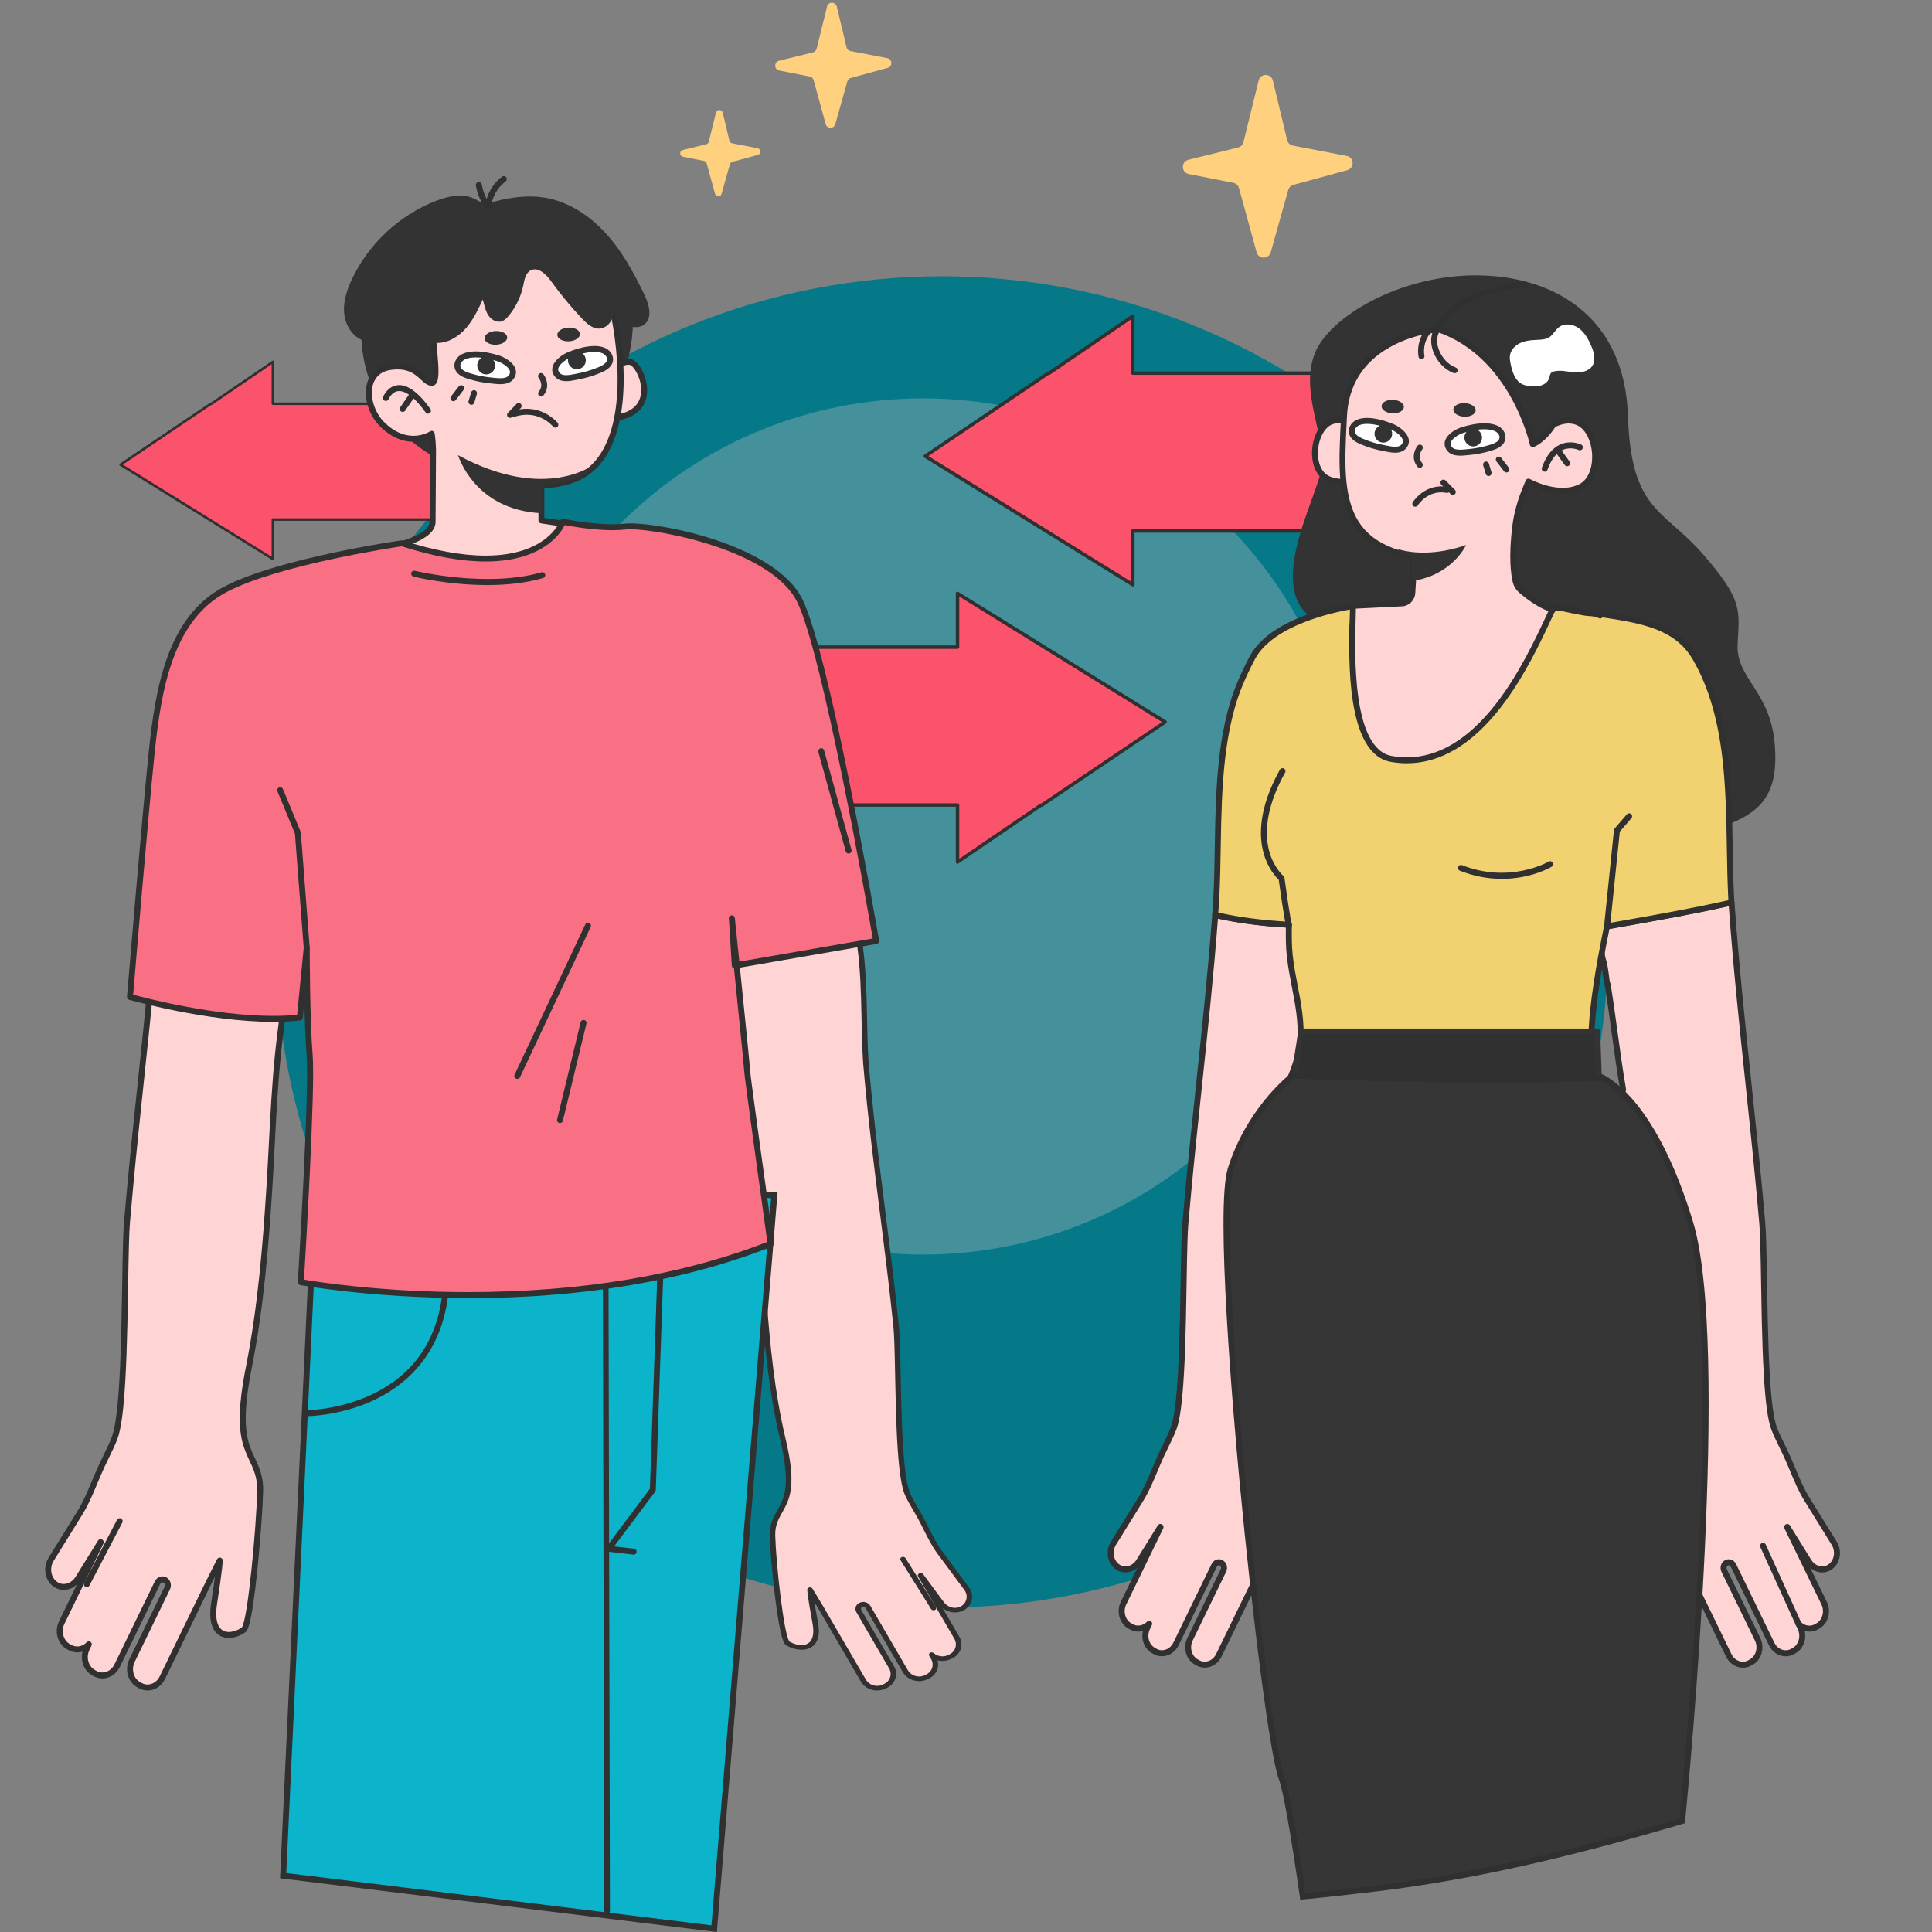 <svg width="201" height="201" viewBox="0 0 201 201" fill="none" xmlns="http://www.w3.org/2000/svg">
<rect x="0" y="0" width="201" height="201" fill="#808080" stroke="none"/>
<g clip-path="url(#clip0_186_134411)">
<path d="M147.003 146.975C174.07 119.928 174.07 76.076 147.003 49.029C119.936 21.982 76.052 21.982 48.985 49.029C21.919 76.076 21.919 119.928 48.985 146.975C76.052 174.022 119.936 174.022 147.003 146.975Z" fill="#057988"/>
<path d="M127.546 117.476C144.951 100.084 144.951 71.885 127.546 54.492C110.14 37.1 81.921 37.1 64.515 54.492C47.11 71.885 47.11 100.084 64.515 117.476C81.921 134.869 110.14 134.869 127.546 117.476Z" fill="#44919B"/>
<path d="M99.618 89.684L108.326 83.75H108.454V83.719L121.218 75.111L99.618 61.738V67.328H63.562V83.75H99.618V89.684Z" fill="#FC536C"/>
<path d="M99.619 89.862C99.591 89.862 99.561 89.854 99.536 89.84C99.477 89.809 99.44 89.749 99.44 89.683V83.927H63.561C63.463 83.927 63.383 83.847 63.383 83.749V67.327C63.383 67.228 63.463 67.148 63.561 67.148H99.44V61.737C99.44 61.672 99.475 61.613 99.531 61.581C99.588 61.55 99.657 61.551 99.713 61.585L121.312 74.957C121.364 74.99 121.395 75.045 121.397 75.105C121.397 75.165 121.368 75.223 121.318 75.257L108.616 83.823C108.588 83.883 108.526 83.926 108.455 83.926H108.38L99.719 89.829C99.689 89.85 99.654 89.86 99.619 89.86V89.862ZM63.742 83.571H99.62C99.719 83.571 99.799 83.651 99.799 83.75V89.347L108.227 83.604C108.256 83.584 108.292 83.573 108.327 83.573H108.356L120.89 75.119L99.799 62.06V67.329C99.799 67.428 99.719 67.508 99.62 67.508H63.742V83.573V83.571Z" fill="#303030"/>
<path d="M117.858 32.886L109.15 38.821L109.022 38.821L109.022 38.851L96.259 47.46L117.858 60.832L117.858 55.242L153.914 55.242L153.914 38.821L117.858 38.821L117.858 32.886Z" fill="#FC536C"/>
<path d="M117.858 32.709C117.886 32.709 117.916 32.716 117.941 32.73C118 32.761 118.037 32.821 118.037 32.888L118.037 38.643L153.915 38.643C154.014 38.643 154.094 38.723 154.094 38.822L154.094 55.244C154.094 55.342 154.014 55.422 153.915 55.422L118.037 55.422L118.037 60.833C118.037 60.898 118.001 60.957 117.945 60.989C117.889 61.02 117.82 61.019 117.764 60.985L96.164 47.613C96.112 47.581 96.082 47.526 96.08 47.465C96.08 47.405 96.108 47.347 96.159 47.313L108.86 38.747C108.888 38.687 108.95 38.645 109.022 38.645L109.096 38.645L117.758 32.741C117.788 32.72 117.823 32.71 117.858 32.71L117.858 32.709ZM153.735 38.999L117.856 38.999C117.758 38.999 117.678 38.919 117.678 38.82L117.678 33.224L109.25 38.967C109.22 38.986 109.185 38.998 109.15 38.998L109.12 38.998L96.586 47.451L117.678 60.51L117.678 55.241C117.678 55.142 117.758 55.062 117.856 55.062L153.735 55.062L153.735 38.998L153.735 38.999Z" fill="#303030"/>
<path d="M28.387 37.647L21.998 42.001L21.904 42.001L21.904 42.024L12.539 48.34L28.387 58.152L28.387 54.051L54.844 54.051L54.844 42.001L28.387 42.001L28.387 37.647Z" fill="#FC536C"/>
<path d="M28.392 37.518C28.413 37.518 28.434 37.523 28.453 37.533C28.496 37.556 28.523 37.6 28.523 37.649L28.523 41.872L54.849 41.872C54.922 41.872 54.98 41.931 54.98 42.003L54.98 54.053C54.98 54.125 54.922 54.184 54.849 54.184L28.523 54.184L28.523 58.154C28.523 58.202 28.497 58.245 28.456 58.269C28.415 58.292 28.364 58.291 28.323 58.266L12.475 48.454C12.436 48.43 12.414 48.39 12.412 48.345C12.412 48.301 12.433 48.259 12.47 48.234L21.79 41.949C21.811 41.904 21.856 41.873 21.909 41.873L21.963 41.873L28.319 37.541C28.341 37.526 28.366 37.519 28.392 37.519L28.392 37.518ZM54.717 42.133L28.391 42.133C28.319 42.133 28.26 42.074 28.26 42.002L28.26 37.895L22.076 42.109C22.054 42.124 22.028 42.132 22.003 42.132L21.981 42.132L12.784 48.335L28.26 57.917L28.26 54.051C28.26 53.978 28.319 53.92 28.391 53.92L54.717 53.92L54.717 42.132L54.717 42.133Z" fill="#303030"/>
<path d="M45.597 81.969C46.176 82.008 46.757 82.065 47.282 82.143L53.184 81.413V78.6C52.03 78.539 51.277 78.408 51.277 78.408C50.001 78.192 48.859 77.71 48.065 77.039C44.578 74.093 45.307 67.486 46.535 63.503C47.134 61.561 49.077 60.113 51.452 59.821C52.857 59.648 54.605 59.567 56.575 59.76C59.399 60.037 63.38 63.116 63.678 64.699C63.98 66.28 62.888 70.318 63.78 70.303C64.672 70.286 65.056 68.699 67.789 69.023C70.519 69.348 70.34 72.264 68.483 73.731C66.011 75.684 63.787 74.421 63.787 74.421C63.718 74.662 63.66 75.492 63.655 75.693C63.655 75.693 63.698 81.534 63.698 81.54C63.721 83.112 68.951 83.8 70.231 84.06C74.095 84.841 77.843 85.91 81.615 86.96C83.583 87.508 85.333 88.282 86.407 89.834C87.292 91.112 87.944 92.47 88.43 93.884C88.938 95.355 89.26 96.887 89.474 98.442C89.799 100.825 89.862 103.272 89.912 105.665C89.944 107.189 89.971 108.691 90.057 110.139C90.066 110.296 90.076 110.452 90.087 110.607C90.777 118.809 92.003 126.963 92.922 135.147C93.029 136.101 93.133 137.053 93.231 138.008C93.272 138.42 93.306 138.99 93.328 139.675C93.39 141.391 93.417 143.827 93.48 146.293C93.524 147.829 93.583 149.374 93.676 150.767C93.819 152.893 94.048 154.662 94.427 155.488C94.783 156.264 95.274 157.012 95.689 157.767C96.368 158.988 96.924 160.376 97.775 161.519C97.784 161.534 100.567 165.284 100.567 165.284C101.108 166.012 100.847 167.023 99.959 167.394C99.258 167.688 98.406 167.426 97.957 166.824L95.782 163.893L95.762 163.902L99.537 170.384C99.952 171.095 99.668 171.969 98.908 172.325L98.736 172.405C98.132 172.691 97.401 172.566 96.919 172.145L97.115 172.483C97.528 173.194 97.246 174.066 96.486 174.424L96.313 174.506C95.555 174.862 94.593 174.574 94.18 173.863L90.284 167.172C90.141 166.926 89.81 166.829 89.549 166.958C89.297 167.081 89.204 167.375 89.344 167.614L92.747 173.459C93.16 174.168 92.874 175.042 92.116 175.4L91.946 175.48C91.188 175.836 90.225 175.548 89.812 174.837L85.42 167.296C85.42 167.296 85.413 167.28 85.408 167.273L84.266 165.381C84.266 165.381 84.278 165.987 84.814 168.854C85.24 171.148 83.937 171.597 82.78 171.307C82.489 171.237 82.208 171.12 81.963 170.97C81.236 170.526 80.421 162.061 80.362 159.748C80.317 157.894 81.406 157.234 81.847 155.611C82.332 153.82 81.84 151.389 81.424 149.638C80.31 144.923 79.835 140.071 79.472 135.278C79.198 131.65 79.073 128.01 78.628 124.392C78.24 121.256 77.611 118.143 76.907 115.048C76.569 113.554 74.898 108.031 74.637 109.011C73.999 111.413 73.452 113.491 73.275 114.232C72.919 115.721 72.233 121.194 71.847 124.409C71.675 125.829 71.564 126.809 71.564 126.809C51.029 132.668 37.166 128.667 37.166 128.667L37.035 126.954C36.735 123.039 36.633 118.775 36.184 114.738C35.87 111.912 35.008 109.011 34.408 106.165C34.304 105.667 34.229 104.671 34.179 103.564C35.809 102.176 37.319 100.681 38.703 99.149C43.187 94.155 46.689 88.162 45.59 81.963L45.597 81.969Z" fill="#FFD4D5"/>
<path d="M91.256 175.874C91.549 175.874 91.838 175.81 92.094 175.69L92.264 175.612C93.159 175.19 93.495 174.177 93.016 173.354L89.613 167.511C89.54 167.384 89.581 167.227 89.704 167.168C89.822 167.109 89.969 167.164 90.035 167.28L93.93 173.971C94.264 174.545 94.913 174.901 95.626 174.901C95.919 174.901 96.207 174.837 96.464 174.718L96.638 174.634C97.403 174.274 97.758 173.478 97.54 172.736C97.987 172.85 98.48 172.808 98.888 172.615L99.056 172.537C99.953 172.116 100.289 171.104 99.805 170.279L98.078 167.314C98.434 167.593 98.893 167.756 99.356 167.756C99.615 167.756 99.864 167.707 100.096 167.61C100.568 167.413 100.911 167.056 101.063 166.609C101.228 166.118 101.14 165.591 100.82 165.159C99.88 163.894 98.094 161.488 98.032 161.399C98.032 161.397 98.03 161.395 98.028 161.393C97.472 160.648 97.038 159.776 96.616 158.935C96.405 158.514 96.187 158.078 95.957 157.666C95.814 157.405 95.658 157.139 95.508 156.881C95.224 156.4 94.934 155.899 94.704 155.401C94.378 154.69 94.13 153.126 93.971 150.754C93.889 149.544 93.826 148.126 93.776 146.287C93.746 145.21 93.726 144.154 93.706 143.131C93.681 141.847 93.656 140.634 93.622 139.667C93.597 138.958 93.563 138.393 93.522 137.989C93.42 137.003 93.313 136.031 93.211 135.126C92.877 132.155 92.496 129.137 92.128 126.219C91.483 121.103 90.816 115.811 90.376 110.59C90.367 110.438 90.355 110.283 90.346 110.127C90.269 108.819 90.239 107.496 90.21 106.095L90.201 105.661C90.151 103.177 90.081 100.754 89.763 98.415C89.527 96.689 89.182 95.186 88.709 93.817C88.185 92.291 87.515 90.949 86.66 89.713C85.438 87.951 83.373 87.195 81.709 86.732L80.796 86.478C77.389 85.529 73.866 84.546 70.302 83.826C70.132 83.792 69.893 83.75 69.617 83.701C68.082 83.432 64.005 82.713 63.989 81.538C63.989 81.536 63.962 77.873 63.946 75.693C63.948 75.558 63.98 75.118 64.019 74.794C64.357 74.919 64.893 75.065 65.558 75.065C66.661 75.065 67.712 74.677 68.683 73.907C69.889 72.955 70.443 71.423 70.002 70.265C69.689 69.442 68.917 68.917 67.832 68.788C67.573 68.758 67.324 68.743 67.09 68.743C65.671 68.743 64.963 69.294 64.445 69.696C64.198 69.89 63.998 70.045 63.81 70.064C63.61 69.814 63.76 68.454 63.86 67.546C63.978 66.471 64.098 65.36 63.967 64.665C63.644 62.953 59.483 59.806 56.612 59.525C54.891 59.356 53.123 59.377 51.413 59.586C48.912 59.893 46.889 61.409 46.261 63.446C44.862 67.988 44.442 74.318 47.865 77.211C48.694 77.909 49.886 78.419 51.225 78.647C51.252 78.652 51.895 78.762 52.9 78.827V81.21L47.291 81.904C46.803 81.832 46.245 81.775 45.625 81.733C45.536 81.725 45.452 81.754 45.391 81.809C45.332 81.862 45.303 81.936 45.316 82.008C46.24 87.214 43.941 92.936 38.483 99.014C37.028 100.625 35.514 102.102 33.984 103.405C33.93 103.452 33.898 103.517 33.903 103.583C33.959 104.87 34.039 105.757 34.136 106.216C34.329 107.13 34.552 108.063 34.767 108.967C35.224 110.882 35.696 112.861 35.907 114.77C36.186 117.281 36.332 119.901 36.472 122.433C36.556 123.943 36.642 125.501 36.756 126.978L36.888 128.692C36.895 128.788 36.972 128.872 37.081 128.904C37.128 128.917 41.836 130.25 49.652 130.25C56.807 130.25 64.212 129.171 71.662 127.046C71.768 127.016 71.846 126.936 71.855 126.841C71.855 126.841 71.966 125.861 72.138 124.443C72.443 121.91 73.189 115.849 73.562 114.289C73.707 113.682 74.106 112.147 74.817 109.468C75.344 110.573 76.322 113.754 76.629 115.1C77.205 117.639 77.922 120.991 78.347 124.424C78.651 126.893 78.808 129.414 78.96 131.852C79.03 132.982 79.103 134.152 79.189 135.301C79.543 139.97 80.024 144.947 81.146 149.69C81.584 151.539 82.026 153.874 81.568 155.564C81.4 156.184 81.13 156.663 80.869 157.13C80.465 157.846 80.049 158.586 80.079 159.759C80.108 160.899 80.322 163.579 80.63 166.091C81.209 170.812 81.623 171.064 81.797 171.17C82.072 171.337 82.385 171.468 82.705 171.546C82.937 171.605 83.168 171.633 83.393 171.633C83.913 171.633 84.353 171.472 84.669 171.165C85.159 170.687 85.307 169.898 85.107 168.823C84.932 167.881 84.812 167.187 84.732 166.677L85.159 167.384C85.161 167.392 85.166 167.4 85.168 167.403L89.561 174.945C89.894 175.52 90.544 175.876 91.256 175.876V175.874ZM89.806 166.662C89.667 166.662 89.531 166.694 89.411 166.753C89.027 166.941 88.886 167.367 89.093 167.722L92.496 173.567C92.845 174.164 92.614 174.894 91.981 175.193L91.812 175.271C91.638 175.353 91.452 175.394 91.256 175.394C90.766 175.394 90.314 175.142 90.078 174.735L85.69 167.202C85.683 167.189 85.677 167.176 85.67 167.164L84.53 165.276C84.469 165.176 84.335 165.125 84.204 165.151C84.074 165.178 83.981 165.276 83.983 165.388C83.983 165.413 84.001 166.044 84.535 168.895C84.705 169.813 84.601 170.49 84.228 170.85C84.024 171.049 83.743 171.15 83.391 171.15C83.225 171.15 83.048 171.127 82.866 171.081C82.612 171.019 82.362 170.918 82.145 170.786C81.564 170.217 80.726 162.609 80.653 159.748C80.626 158.688 80.996 158.03 81.389 157.333C81.663 156.843 81.947 156.339 82.129 155.668C82.608 153.901 82.185 151.607 81.709 149.596C80.594 144.879 80.115 139.921 79.761 135.268C79.675 134.121 79.602 132.956 79.532 131.826C79.38 129.38 79.221 126.853 78.917 124.373C78.49 120.922 77.77 117.555 77.192 115.009C77.037 114.327 76.601 112.789 76.141 111.398C75.235 108.66 74.987 108.66 74.726 108.66C74.64 108.66 74.429 108.69 74.356 108.963C73.578 111.891 73.144 113.551 72.992 114.19C72.626 115.715 71.939 121.235 71.56 124.39C71.428 125.478 71.33 126.307 71.294 126.637C63.962 128.713 56.68 129.765 49.645 129.765C42.787 129.765 38.368 128.73 37.444 128.493L37.326 126.942C37.212 125.471 37.131 123.982 37.042 122.407C36.901 119.868 36.754 117.243 36.475 114.721C36.261 112.785 35.785 110.795 35.326 108.869C35.11 107.968 34.888 107.037 34.697 106.129C34.609 105.71 34.534 104.859 34.477 103.664C35.993 102.366 37.494 100.898 38.938 99.3C44.388 93.231 46.737 87.493 45.929 82.237C46.406 82.275 46.842 82.325 47.227 82.383C47.259 82.387 47.289 82.389 47.321 82.383L53.223 81.653C53.363 81.636 53.468 81.534 53.468 81.415V78.601C53.468 78.474 53.35 78.37 53.198 78.36C52.083 78.302 51.339 78.174 51.332 78.174C50.104 77.966 49.014 77.503 48.265 76.872C44.785 73.932 45.713 67.124 46.81 63.565C47.38 61.715 49.216 60.34 51.488 60.061C53.148 59.859 54.864 59.838 56.537 60.003C59.331 60.276 63.124 63.336 63.39 64.74C63.51 65.377 63.392 66.458 63.279 67.505C63.102 69.127 63.02 70.064 63.394 70.407C63.497 70.5 63.626 70.549 63.771 70.549C64.2 70.542 64.507 70.303 64.831 70.051C65.303 69.683 65.891 69.226 67.083 69.226C67.292 69.226 67.514 69.239 67.746 69.268C68.842 69.399 69.276 69.963 69.448 70.415C69.821 71.389 69.319 72.743 68.284 73.562C67.421 74.243 66.504 74.588 65.553 74.588C64.602 74.588 63.953 74.231 63.946 74.227C63.867 74.184 63.767 74.174 63.68 74.203C63.592 74.231 63.526 74.296 63.506 74.371C63.428 74.648 63.37 75.513 63.367 75.695C63.367 75.7 63.41 81.515 63.41 81.545C63.433 83.109 67.376 83.803 69.496 84.175C69.769 84.222 70.002 84.264 70.164 84.296C73.703 85.011 77.214 85.989 80.61 86.937L81.525 87.191C83.886 87.847 85.27 88.674 86.16 89.957C86.991 91.159 87.645 92.466 88.156 93.954C88.619 95.296 88.959 96.775 89.191 98.472C89.506 100.79 89.576 103.2 89.626 105.672L89.636 106.106C89.665 107.511 89.692 108.838 89.772 110.154C89.781 110.311 89.79 110.469 89.801 110.624C90.242 115.857 90.909 121.152 91.556 126.273C91.924 129.188 92.305 132.205 92.639 135.174C92.741 136.078 92.848 137.049 92.948 138.033C92.988 138.429 93.02 138.984 93.045 139.686C93.079 140.651 93.104 141.862 93.129 143.144C93.15 144.168 93.17 145.226 93.2 146.302C93.252 148.147 93.313 149.571 93.397 150.784C93.563 153.241 93.815 154.809 94.169 155.577C94.407 156.095 94.704 156.605 94.993 157.096C95.143 157.35 95.295 157.613 95.438 157.871C95.662 158.275 95.878 158.705 96.087 159.122C96.516 159.981 96.961 160.87 97.54 161.649C97.612 161.75 98.005 162.281 100.332 165.415C100.566 165.731 100.631 166.12 100.509 166.48C100.402 166.797 100.164 167.047 99.837 167.183C99.685 167.246 99.524 167.278 99.353 167.278C98.913 167.278 98.475 167.056 98.209 166.7L96.037 163.769C95.955 163.657 95.78 163.621 95.647 163.687L95.626 163.697C95.497 163.761 95.447 163.896 95.513 164.01L99.288 170.492C99.633 171.081 99.399 171.826 98.777 172.118L98.607 172.196C98.432 172.28 98.243 172.321 98.048 172.321C97.717 172.321 97.385 172.198 97.138 171.98C97.04 171.895 96.881 171.881 96.766 171.948C96.65 172.016 96.609 172.143 96.67 172.251L96.865 172.589C97.215 173.19 96.984 173.919 96.353 174.215L96.18 174.299C96.01 174.378 95.821 174.42 95.626 174.42C95.136 174.42 94.684 174.168 94.448 173.76L90.553 167.07C90.407 166.819 90.121 166.662 89.806 166.662Z" fill="#303030"/>
<path d="M97.125 167.53C97.171 167.53 97.216 167.52 97.259 167.503C97.4 167.442 97.454 167.296 97.382 167.179L94.204 162.096C94.131 161.978 93.957 161.933 93.816 161.994C93.675 162.054 93.621 162.2 93.693 162.318L96.871 167.401C96.923 167.482 97.023 167.53 97.128 167.53H97.125Z" fill="#303030"/>
<path d="M33.582 181.99C33.582 181.99 32.742 182.899 32.883 184.648L33.582 181.99Z" fill="#FFF4F4"/>
<path d="M32.883 184.96C32.722 184.96 32.588 184.838 32.575 184.674C32.426 182.81 33.318 181.82 33.357 181.781C33.474 181.657 33.67 181.647 33.794 181.764C33.919 181.879 33.929 182.074 33.814 182.201C33.78 182.241 33.069 183.054 33.196 184.625C33.211 184.796 33.081 184.945 32.913 184.96C32.905 184.96 32.895 184.96 32.888 184.96H32.883Z" fill="#303030"/>
<path d="M30.712 182.48C30.712 182.48 30.224 183.179 30.642 184.369L30.712 182.48Z" fill="#FFF4F4"/>
<path d="M30.644 184.681C30.517 184.681 30.397 184.601 30.351 184.474C29.884 183.149 30.436 182.338 30.458 182.304C30.556 182.162 30.749 182.131 30.891 182.228C31.03 182.326 31.064 182.517 30.969 182.658C30.949 182.688 30.581 183.267 30.935 184.268C30.991 184.43 30.908 184.608 30.747 184.664C30.712 184.676 30.678 184.681 30.644 184.681Z" fill="#303030"/>
<path d="M32.837 122.816L32.803 123.588L29.453 195.141L74.293 200.655L80.555 124.348L32.837 122.816Z" fill="#0BB4CA"/>
<path d="M74.583 201.002L74.263 200.963L29.137 195.412L29.149 195.123L32.547 122.496L80.896 124.048L74.583 201.002ZM29.784 194.867L74.018 200.308L80.226 124.649L33.141 123.136L33.119 123.603L29.784 194.867Z" fill="#303030"/>
<path d="M37.625 35.698C37.002 27.637 42.687 22.346 50.522 21.739C58.358 21.136 65.184 24.012 65.807 32.072C66.43 40.132 60.772 48.593 52.939 49.199C45.103 49.802 38.248 43.758 37.627 35.698H37.625Z" fill="#333333"/>
<path d="M63.728 38.823C63.728 38.823 64.532 37.386 65.627 37.672C66.719 37.961 68.962 43.135 63.499 43.536C58.036 43.939 63.728 38.821 63.728 38.821V38.823Z" fill="#FFD4D5"/>
<path d="M62.924 43.872C61.803 43.872 61.118 43.574 60.894 42.987C60.346 41.563 63.024 39.044 63.483 38.626C63.63 38.384 64.329 37.326 65.333 37.326C65.458 37.326 65.58 37.343 65.702 37.375C66.511 37.588 67.454 39.383 67.312 40.93C67.222 41.922 66.606 43.62 63.518 43.85C63.308 43.864 63.107 43.874 62.922 43.874L62.924 43.872ZM65.333 37.947C64.593 37.947 64.001 38.966 63.997 38.975C63.98 39.005 63.958 39.032 63.933 39.053C62.816 40.058 61.163 41.954 61.473 42.762C61.627 43.166 62.347 43.248 62.924 43.248C63.093 43.248 63.278 43.241 63.474 43.227C65.453 43.08 66.567 42.266 66.696 40.869C66.826 39.459 65.936 38.074 65.546 37.971C65.475 37.952 65.404 37.944 65.333 37.944V37.947Z" fill="#303030"/>
<path d="M64.49 54.854C63.867 54.905 63.241 54.979 62.677 55.079L56.324 54.138V50.512C57.566 50.434 58.377 50.266 58.377 50.266C59.75 49.987 60.979 49.367 61.834 48.502C65.587 44.705 64.802 36.19 63.48 31.057C62.836 28.555 60.744 26.689 58.189 26.312C56.676 26.09 54.795 25.985 52.674 26.234C49.635 26.591 45.35 30.559 45.029 32.599C44.705 34.636 45.88 39.84 44.92 39.821C43.959 39.799 43.547 37.754 40.605 38.172C37.666 38.589 37.859 42.347 39.857 44.238C42.518 46.755 44.912 45.127 44.912 45.127C44.986 45.438 45.049 46.508 45.054 46.767C45.054 46.767 45.008 54.294 45.008 54.302C44.983 56.327 39.354 57.214 37.976 57.549C33.818 58.555 29.784 59.933 25.723 61.287C23.605 61.993 21.721 62.99 20.566 64.991C19.613 66.638 18.912 68.387 18.389 70.21C17.842 72.106 17.495 74.08 17.265 76.083C16.916 79.154 16.847 82.308 16.794 85.392C16.759 87.356 16.73 89.291 16.637 91.158C16.627 91.361 16.618 91.561 16.605 91.761C15.863 102.331 14.543 112.839 13.554 123.386C13.439 124.615 13.327 125.842 13.222 127.073C13.178 127.603 13.141 128.339 13.117 129.221C13.05 131.432 13.021 134.571 12.953 137.75C12.906 139.729 12.843 141.72 12.743 143.516C12.589 146.255 12.342 148.534 11.934 149.6C11.55 150.599 11.023 151.564 10.575 152.536C9.845 154.11 9.246 155.898 8.33 157.372C8.32 157.391 5.325 162.224 5.325 162.224C4.744 163.162 5.025 164.464 5.98 164.943C6.735 165.322 7.651 164.985 8.135 164.208L10.475 160.43L10.497 160.443L6.434 168.796C5.987 169.712 6.293 170.839 7.111 171.298L7.297 171.401C7.947 171.769 8.733 171.608 9.251 171.066L9.041 171.501C8.597 172.417 8.9 173.541 9.718 174.003L9.904 174.108C10.72 174.567 11.756 174.196 12.2 173.279L16.393 164.657C16.547 164.34 16.903 164.215 17.184 164.381C17.456 164.54 17.556 164.919 17.404 165.227L13.742 172.759C13.297 173.673 13.605 174.799 14.421 175.261L14.604 175.363C15.42 175.823 16.456 175.451 16.901 174.535L21.629 164.816C21.629 164.816 21.636 164.797 21.641 164.787L22.87 162.348C22.87 162.348 22.858 163.13 22.281 166.824C21.822 169.781 23.224 170.36 24.47 169.986C24.783 169.896 25.086 169.744 25.35 169.551C26.131 168.979 27.009 158.07 27.072 155.09C27.121 152.7 25.948 151.85 25.474 149.758C24.951 147.45 25.482 144.317 25.929 142.06C27.128 135.984 27.639 129.731 28.03 123.555C28.325 118.879 28.46 114.188 28.939 109.526C29.356 105.485 30.033 101.473 30.791 97.483C31.155 95.558 32.953 88.441 33.234 89.704C33.92 92.8 34.509 95.477 34.7 96.433C35.083 98.351 35.821 105.404 36.236 109.548C36.422 111.378 36.542 112.641 36.542 112.641C58.643 120.191 73.564 115.035 73.564 115.035L73.705 112.827C74.028 107.781 74.138 102.287 74.621 97.085C74.959 93.442 75.887 89.704 76.532 86.037C76.644 85.394 76.725 84.112 76.779 82.685C75.025 80.896 73.4 78.969 71.91 76.994C67.084 70.559 63.314 62.836 64.497 54.847L64.49 54.854Z" fill="#FFD4D5"/>
<path d="M15.346 175.873C15.031 175.873 14.72 175.79 14.444 175.636L14.261 175.536C13.298 174.991 12.937 173.686 13.452 172.626L17.115 165.096C17.193 164.932 17.149 164.73 17.017 164.654C16.89 164.578 16.731 164.649 16.66 164.798L12.468 173.42C12.109 174.16 11.41 174.62 10.643 174.62C10.328 174.62 10.017 174.537 9.741 174.383L9.553 174.275C8.73 173.811 8.348 172.785 8.583 171.83C8.102 171.976 7.572 171.922 7.132 171.673L6.951 171.573C5.986 171.031 5.624 169.726 6.145 168.663L8.004 164.842C7.62 165.201 7.127 165.411 6.628 165.411C6.35 165.411 6.081 165.348 5.832 165.223C5.324 164.969 4.955 164.51 4.791 163.933C4.613 163.3 4.708 162.621 5.053 162.064C6.064 160.434 7.987 157.334 8.053 157.219C8.053 157.217 8.055 157.214 8.058 157.212C8.656 156.252 9.123 155.128 9.577 154.043C9.805 153.5 10.039 152.939 10.286 152.408C10.44 152.071 10.608 151.729 10.77 151.397C11.075 150.776 11.388 150.131 11.635 149.489C11.986 148.572 12.253 146.557 12.424 143.5C12.512 141.942 12.58 140.114 12.634 137.744C12.666 136.356 12.688 134.995 12.71 133.676C12.736 132.022 12.763 130.458 12.8 129.212C12.827 128.299 12.864 127.571 12.908 127.05C13.017 125.78 13.132 124.526 13.242 123.361C13.601 119.532 14.012 115.643 14.408 111.883C15.101 105.288 15.82 98.469 16.294 91.741C16.303 91.545 16.316 91.345 16.326 91.144C16.409 89.459 16.44 87.753 16.472 85.948L16.482 85.388C16.536 82.188 16.611 79.065 16.953 76.05C17.207 73.827 17.579 71.889 18.087 70.126C18.651 68.159 19.372 66.429 20.293 64.836C21.608 62.566 23.831 61.591 25.622 60.995L26.604 60.668C30.271 59.444 34.063 58.178 37.899 57.25C38.082 57.206 38.339 57.152 38.637 57.088C40.288 56.742 44.676 55.816 44.694 54.301C44.694 54.298 44.723 49.578 44.74 46.768C44.737 46.595 44.703 46.028 44.662 45.61C44.298 45.771 43.721 45.96 43.005 45.96C41.818 45.96 40.687 45.459 39.641 44.467C38.344 43.24 37.748 41.266 38.221 39.773C38.559 38.713 39.389 38.036 40.557 37.87C40.836 37.831 41.104 37.811 41.356 37.811C42.883 37.811 43.645 38.522 44.202 39.04C44.469 39.29 44.684 39.49 44.886 39.514C45.102 39.192 44.94 37.44 44.833 36.27C44.706 34.884 44.576 33.453 44.718 32.556C45.065 30.35 49.543 26.294 52.634 25.933C54.486 25.715 56.389 25.742 58.229 26.011C60.921 26.407 63.098 28.361 63.775 30.985C65.28 36.839 65.732 44.997 62.047 48.725C61.156 49.624 59.873 50.282 58.432 50.575C58.402 50.582 57.711 50.724 56.629 50.807V53.878L62.666 54.772C63.191 54.679 63.792 54.606 64.459 54.552C64.554 54.543 64.645 54.579 64.711 54.65C64.774 54.718 64.806 54.814 64.791 54.907C63.797 61.616 66.272 68.989 72.145 76.822C73.711 78.899 75.341 80.802 76.988 82.481C77.046 82.542 77.081 82.625 77.076 82.71C77.014 84.37 76.929 85.513 76.824 86.104C76.616 87.282 76.377 88.484 76.145 89.649C75.654 92.117 75.145 94.668 74.918 97.128C74.618 100.363 74.461 103.739 74.31 107.003C74.219 108.948 74.127 110.957 74.004 112.86L73.863 115.069C73.856 115.193 73.772 115.301 73.655 115.342C73.604 115.359 68.537 117.077 60.125 117.077C52.424 117.077 44.454 115.687 36.435 112.948C36.321 112.909 36.238 112.806 36.228 112.684C36.228 112.684 36.108 111.421 35.922 109.593C35.595 106.329 34.791 98.518 34.391 96.507C34.234 95.726 33.804 93.747 33.039 90.294C32.473 91.719 31.42 95.818 31.09 97.553C30.469 100.825 29.697 105.144 29.24 109.569C28.913 112.75 28.744 115.999 28.581 119.141C28.505 120.598 28.427 122.105 28.334 123.586C27.953 129.603 27.435 136.017 26.228 142.13C25.756 144.512 25.28 147.522 25.773 149.699C25.954 150.498 26.245 151.116 26.526 151.717C26.961 152.64 27.408 153.593 27.376 155.106C27.344 156.574 27.115 160.029 26.782 163.266C26.159 169.35 25.715 169.675 25.527 169.811C25.231 170.026 24.894 170.195 24.549 170.295C24.3 170.371 24.051 170.408 23.809 170.408C23.25 170.408 22.776 170.2 22.436 169.804C21.908 169.188 21.749 168.172 21.964 166.787C22.152 165.572 22.282 164.678 22.367 164.021L21.908 164.932C21.906 164.942 21.901 164.952 21.898 164.957L17.171 174.676C16.812 175.416 16.113 175.875 15.346 175.875V175.873ZM16.907 164.001C17.056 164.001 17.203 164.043 17.332 164.119C17.745 164.361 17.896 164.91 17.674 165.367L14.012 172.9C13.636 173.669 13.885 174.61 14.566 174.996L14.747 175.096C14.935 175.201 15.136 175.255 15.346 175.255C15.873 175.255 16.36 174.93 16.614 174.405L21.337 164.698C21.344 164.681 21.351 164.664 21.358 164.649L22.585 162.215C22.651 162.086 22.795 162.02 22.937 162.054C23.076 162.088 23.176 162.215 23.174 162.36C23.174 162.391 23.154 163.205 22.58 166.88C22.397 168.062 22.509 168.934 22.91 169.398C23.13 169.655 23.433 169.785 23.811 169.785C23.99 169.785 24.18 169.755 24.376 169.697C24.649 169.616 24.918 169.486 25.153 169.315C25.778 168.582 26.68 158.778 26.758 155.091C26.787 153.725 26.389 152.877 25.966 151.978C25.671 151.348 25.365 150.698 25.17 149.833C24.654 147.556 25.109 144.6 25.622 142.008C26.822 135.929 27.337 129.54 27.718 123.544C27.811 122.066 27.889 120.563 27.965 119.107C28.129 115.955 28.3 112.699 28.627 109.503C29.086 105.056 29.861 100.717 30.484 97.436C30.65 96.556 31.119 94.575 31.615 92.781C32.59 89.254 32.856 89.254 33.137 89.254C33.23 89.254 33.457 89.293 33.535 89.644C34.373 93.417 34.84 95.557 35.004 96.38C35.397 98.345 36.137 105.459 36.545 109.525C36.687 110.927 36.792 111.995 36.831 112.42C44.723 115.095 52.561 116.451 60.132 116.451C67.513 116.451 72.27 115.117 73.264 114.812L73.391 112.813C73.513 110.918 73.601 109 73.697 106.969C73.848 103.698 74.007 100.314 74.308 97.064C74.537 94.57 75.05 92.004 75.544 89.522C75.776 88.362 76.015 87.162 76.221 85.992C76.316 85.452 76.396 84.355 76.457 82.816C74.825 81.142 73.21 79.251 71.657 77.191C65.79 69.371 63.262 61.975 64.132 55.202C63.618 55.251 63.149 55.315 62.734 55.39C62.7 55.395 62.668 55.398 62.634 55.39L56.282 54.45C56.13 54.428 56.018 54.296 56.018 54.142V50.516C56.018 50.352 56.145 50.218 56.308 50.206C57.508 50.13 58.309 49.967 58.317 49.967C59.639 49.698 60.811 49.102 61.617 48.288C65.363 44.498 64.364 35.725 63.184 31.139C62.57 28.754 60.594 26.983 58.148 26.624C56.362 26.363 54.515 26.336 52.715 26.548C49.707 26.9 45.624 30.843 45.339 32.654C45.209 33.475 45.336 34.867 45.458 36.216C45.649 38.307 45.737 39.514 45.334 39.957C45.224 40.076 45.084 40.14 44.928 40.14C44.466 40.13 44.136 39.822 43.787 39.497C43.279 39.023 42.646 38.434 41.363 38.434C41.139 38.434 40.899 38.452 40.65 38.488C39.47 38.657 39.003 39.385 38.818 39.966C38.417 41.222 38.957 42.967 40.071 44.022C40.999 44.899 41.986 45.344 43.01 45.344C44.034 45.344 44.733 44.885 44.74 44.88C44.825 44.824 44.933 44.811 45.026 44.848C45.121 44.885 45.192 44.968 45.214 45.065C45.297 45.422 45.361 46.536 45.363 46.771C45.363 46.778 45.316 54.271 45.316 54.31C45.292 56.326 41.048 57.22 38.766 57.699C38.473 57.76 38.221 57.814 38.048 57.856C34.239 58.777 30.459 60.037 26.804 61.259L25.82 61.586C23.279 62.432 21.788 63.497 20.831 65.151C19.937 66.7 19.233 68.383 18.683 70.301C18.185 72.031 17.818 73.937 17.569 76.124C17.23 79.112 17.154 82.217 17.1 85.403L17.09 85.963C17.058 87.773 17.029 89.483 16.944 91.179C16.934 91.382 16.924 91.584 16.912 91.785C16.438 98.528 15.72 105.352 15.023 111.951C14.627 115.709 14.217 119.596 13.858 123.422C13.748 124.587 13.633 125.838 13.526 127.106C13.482 127.617 13.447 128.333 13.421 129.237C13.384 130.48 13.357 132.042 13.33 133.693C13.308 135.013 13.286 136.376 13.254 137.764C13.198 140.141 13.132 141.976 13.042 143.539C12.864 146.706 12.592 148.726 12.211 149.716C11.955 150.383 11.635 151.04 11.324 151.673C11.163 152 10.999 152.34 10.845 152.672C10.604 153.193 10.371 153.747 10.147 154.285C9.685 155.392 9.206 156.537 8.583 157.542C8.505 157.671 8.082 158.355 5.578 162.394C5.326 162.802 5.255 163.303 5.387 163.767C5.502 164.175 5.759 164.497 6.111 164.673C6.274 164.754 6.448 164.795 6.631 164.795C7.105 164.795 7.576 164.51 7.862 164.05L10.2 160.273C10.288 160.129 10.476 160.082 10.621 160.168L10.643 160.18C10.782 160.263 10.836 160.437 10.765 160.583L6.702 168.937C6.33 169.697 6.582 170.657 7.251 171.033L7.435 171.133C7.623 171.241 7.826 171.294 8.036 171.294C8.392 171.294 8.749 171.136 9.015 170.855C9.121 170.745 9.292 170.728 9.416 170.813C9.541 170.901 9.585 171.065 9.519 171.204L9.309 171.639C8.932 172.413 9.182 173.354 9.861 173.735L10.046 173.843C10.23 173.945 10.432 173.999 10.643 173.999C11.17 173.999 11.657 173.674 11.911 173.149L16.103 164.527C16.259 164.204 16.567 164.001 16.907 164.001Z" fill="#303030"/>
<path d="M37.88 35.456C36.697 35.087 35.932 33.855 35.808 32.624C35.683 31.393 36.089 30.164 36.617 29.042C38.358 25.355 41.554 22.377 45.356 20.899C46.636 20.401 48.119 20.078 49.353 20.682C49.644 20.823 49.917 21.014 50.233 21.087C50.645 21.182 51.075 21.063 51.488 20.958C53.167 20.52 54.928 20.281 56.641 20.559C59.131 20.96 61.356 22.438 63.052 24.305C64.748 26.172 65.967 28.419 67.054 30.696C67.525 31.683 67.906 33.032 67.066 33.733C66.521 34.188 65.674 34.097 65.075 33.714C64.476 33.33 64.071 32.717 63.682 32.121C64.105 33.071 63.179 34.312 62.148 34.18C61.51 34.097 61.005 33.618 60.56 33.152C59.407 31.94 58.337 30.648 57.359 29.287C56.834 28.554 55.976 27.703 55.187 28.141C54.664 28.429 54.559 29.113 54.44 29.697C54.198 30.863 53.663 31.967 52.898 32.881C52.705 33.11 52.487 33.335 52.204 33.43C51.667 33.609 51.078 33.242 50.777 32.761C50.477 32.28 50.386 31.703 50.228 31.161C49.746 32.194 49.255 33.242 48.513 34.105C47.77 34.969 46.727 35.639 45.588 35.681C44.449 35.72 43.252 34.996 42.993 33.887C42.607 34.979 41.249 35.309 40.1 35.473C39.363 35.578 38.593 35.683 37.882 35.461L37.88 35.456Z" fill="#333333"/>
<path d="M50.77 21.88C50.67 21.88 50.572 21.831 50.513 21.746C50.017 21.018 49.668 20.173 49.509 19.305C49.477 19.137 49.59 18.975 49.758 18.944C49.927 18.912 50.088 19.024 50.12 19.193C50.215 19.713 50.386 20.226 50.623 20.703C50.895 19.787 51.461 18.953 52.229 18.382C52.365 18.279 52.561 18.308 52.663 18.445C52.766 18.582 52.737 18.777 52.6 18.88C51.742 19.518 51.175 20.534 51.08 21.599C51.068 21.729 50.975 21.839 50.851 21.873C50.824 21.88 50.799 21.883 50.772 21.883L50.77 21.88Z" fill="#303030"/>
<path d="M61.861 48.289C61.861 48.289 61.858 48.364 61.843 48.499C60.988 49.364 59.75 49.984 58.377 50.263C58.377 50.263 57.565 50.431 56.324 50.507V53.393C49.349 53.058 47.7 47.441 47.648 47.355C56.796 52.305 61.861 48.289 61.861 48.289Z" fill="#333333"/>
<path d="M60.336 34.742C60.319 34.348 59.777 34.053 59.127 34.084C58.477 34.114 57.964 34.458 57.981 34.852C57.998 35.245 58.54 35.541 59.19 35.509C59.84 35.479 60.353 35.135 60.336 34.742Z" fill="#333333"/>
<path d="M52.766 35.097C52.749 34.704 52.206 34.408 51.556 34.44C50.907 34.469 50.394 34.814 50.411 35.207C50.428 35.6 50.97 35.896 51.62 35.864C52.27 35.835 52.783 35.49 52.766 35.097Z" fill="#333333"/>
<path d="M48.834 39.132C49.572 39.364 50.334 39.513 51.106 39.584C51.712 39.64 52.704 39.821 53.151 39.276C53.921 38.34 52.513 37.49 51.788 37.265C50.793 36.959 49.249 36.642 48.257 37.096C47.859 37.28 47.534 37.693 47.593 38.127C47.666 38.667 48.223 38.929 48.682 39.08C48.734 39.097 48.785 39.114 48.836 39.129L48.834 39.132Z" fill="white"/>
<path d="M52.055 39.969C51.786 39.969 51.522 39.94 51.29 39.915C51.214 39.908 51.143 39.9 51.077 39.893C50.281 39.82 49.494 39.663 48.742 39.429C48.688 39.412 48.637 39.395 48.583 39.378C48.287 39.28 47.393 38.984 47.283 38.171C47.21 37.633 47.557 37.076 48.126 36.817C48.497 36.648 48.957 36.56 49.492 36.56C50.364 36.56 51.27 36.783 51.876 36.971C52.465 37.152 53.418 37.684 53.636 38.408C53.711 38.664 53.731 39.055 53.389 39.473C53.115 39.805 52.678 39.966 52.055 39.966V39.969ZM49.492 37.184C49.045 37.184 48.671 37.249 48.383 37.384C48.116 37.506 47.855 37.794 47.896 38.09C47.935 38.383 48.217 38.605 48.776 38.791C48.825 38.808 48.876 38.823 48.925 38.84C49.636 39.062 50.379 39.209 51.131 39.28C51.202 39.287 51.275 39.294 51.353 39.302C51.571 39.324 51.818 39.351 52.052 39.351C52.48 39.351 52.758 39.263 52.907 39.082C53.093 38.857 53.071 38.694 53.039 38.588C52.903 38.132 52.155 37.709 51.691 37.565C51.229 37.423 50.327 37.184 49.489 37.184H49.492Z" fill="#333333"/>
<path d="M49.653 38.065C49.629 37.552 50.027 37.117 50.54 37.093C51.053 37.068 51.488 37.467 51.513 37.98C51.537 38.493 51.139 38.928 50.626 38.952C50.113 38.977 49.678 38.578 49.653 38.065Z" fill="#333333"/>
<path d="M47.169 41.741C47.103 41.741 47.037 41.719 46.981 41.677C46.844 41.572 46.819 41.379 46.925 41.242L47.731 40.197C47.836 40.062 48.029 40.035 48.166 40.141C48.303 40.246 48.327 40.439 48.222 40.575L47.416 41.621C47.355 41.699 47.262 41.741 47.169 41.741Z" fill="#303030"/>
<path d="M49.047 42.117C49.018 42.117 48.988 42.112 48.959 42.105C48.795 42.056 48.702 41.882 48.751 41.719L49.02 40.815C49.069 40.651 49.242 40.556 49.406 40.605C49.57 40.654 49.663 40.827 49.614 40.991L49.345 41.895C49.306 42.029 49.181 42.117 49.047 42.117Z" fill="#303030"/>
<path d="M62.324 38.515C61.611 38.813 60.866 39.033 60.103 39.173C59.505 39.283 58.535 39.554 58.039 39.053C57.186 38.191 58.508 37.216 59.212 36.927C60.174 36.532 61.682 36.075 62.713 36.436C63.126 36.58 63.487 36.964 63.47 37.401C63.448 37.946 62.916 38.259 62.471 38.452C62.422 38.474 62.371 38.493 62.322 38.515H62.324Z" fill="white"/>
<path d="M58.901 39.656C58.434 39.656 58.07 39.527 57.816 39.273C57.435 38.889 57.418 38.495 57.472 38.234C57.621 37.494 58.522 36.876 59.092 36.641C59.678 36.399 60.814 35.996 61.843 35.996C62.207 35.996 62.532 36.047 62.815 36.145C63.406 36.353 63.802 36.876 63.78 37.416C63.746 38.236 62.881 38.613 62.595 38.737C62.544 38.759 62.492 38.781 62.441 38.803C61.713 39.106 60.943 39.334 60.157 39.48C60.091 39.492 60.02 39.507 59.947 39.522C59.644 39.583 59.265 39.658 58.901 39.658V39.656ZM61.843 36.614C60.922 36.614 59.871 36.99 59.328 37.213C58.881 37.396 58.175 37.887 58.08 38.354C58.058 38.461 58.053 38.627 58.258 38.833C58.39 38.967 58.603 39.033 58.901 39.033C59.199 39.033 59.534 38.967 59.825 38.908C59.903 38.894 59.976 38.879 60.044 38.864C60.787 38.728 61.513 38.513 62.202 38.227C62.251 38.207 62.297 38.185 62.346 38.166C62.888 37.931 63.145 37.682 63.157 37.386C63.169 37.088 62.883 36.824 62.607 36.727C62.392 36.651 62.133 36.612 61.84 36.612L61.843 36.614Z" fill="#333333"/>
<path d="M60.946 37.444C60.922 36.931 60.487 36.535 59.974 36.557C59.461 36.582 59.065 37.017 59.087 37.53C59.111 38.043 59.546 38.439 60.059 38.417C60.572 38.392 60.968 37.958 60.946 37.444Z" fill="#333333"/>
<path d="M56.289 39.121C56.289 39.121 57.029 40.057 56.296 40.944L56.289 39.121Z" fill="white"/>
<path d="M56.294 41.256C56.223 41.256 56.154 41.232 56.096 41.185C55.964 41.075 55.947 40.88 56.054 40.748C56.616 40.071 56.066 39.345 56.042 39.314C55.937 39.179 55.961 38.984 56.096 38.879C56.23 38.774 56.423 38.796 56.531 38.93C56.841 39.321 57.242 40.288 56.531 41.144C56.469 41.217 56.382 41.256 56.291 41.256H56.294Z" fill="#333333"/>
<path d="M44.532 43.037C44.437 43.037 44.342 42.993 44.281 42.908C42.873 40.961 41.947 40.626 41.415 40.692C40.745 40.772 40.437 41.513 40.432 41.52C40.369 41.679 40.186 41.755 40.029 41.691C39.871 41.628 39.795 41.444 39.858 41.288C39.876 41.244 40.313 40.201 41.339 40.079C42.353 39.954 43.511 40.787 44.781 42.549C44.882 42.688 44.85 42.881 44.711 42.981C44.657 43.02 44.593 43.04 44.53 43.04L44.532 43.037Z" fill="#303030"/>
<path d="M41.896 42.855C41.835 42.855 41.773 42.838 41.72 42.801C41.578 42.703 41.544 42.51 41.642 42.371L42.619 40.954C42.717 40.812 42.91 40.778 43.051 40.876C43.193 40.974 43.227 41.167 43.129 41.306L42.152 42.723C42.091 42.811 41.996 42.857 41.896 42.857V42.855Z" fill="#303030"/>
<path d="M54.853 42.531C56.846 42.562 58.004 43.976 58.019 43.993C58.127 44.127 58.104 44.322 57.97 44.43C57.837 44.535 57.642 44.515 57.536 44.382C57.476 44.307 56.049 42.589 53.594 43.337C53.429 43.389 53.257 43.296 53.206 43.131C53.157 42.967 53.248 42.795 53.413 42.743C53.931 42.585 54.413 42.524 54.853 42.531Z" fill="#303030"/>
<path d="M53.063 43.475C52.985 43.475 52.907 43.446 52.848 43.387C52.726 43.268 52.721 43.072 52.841 42.95L53.735 42.024C53.855 41.902 54.05 41.897 54.172 42.017C54.295 42.136 54.3 42.332 54.18 42.454L53.286 43.38C53.225 43.444 53.144 43.475 53.063 43.475Z" fill="#303030"/>
<path d="M58.566 54.273C58.566 54.273 56.115 61.117 41.813 56.521C41.813 56.521 29.045 58.361 23.425 61.322C17.806 64.283 16.479 71.435 15.763 78.381C15.047 85.327 13.516 103.714 13.516 103.714C13.516 103.714 23.833 106.676 31.187 105.86L31.903 98.606C31.903 98.606 31.903 106.114 32.209 109.793C32.514 113.473 31.29 133.39 31.29 133.39C31.29 133.39 57.593 138.293 80.168 129.405C80.168 129.405 77.718 111.836 77.718 111.325C77.718 110.814 76.135 95.542 76.135 95.542L76.44 100.445L91.151 97.892C91.151 97.892 86.042 68.166 83.183 62.446C80.322 56.726 67.554 54.479 65.001 54.784C62.448 55.09 58.566 54.273 58.566 54.273Z" fill="#F97084"/>
<path d="M48.675 135.049C38.624 135.049 31.311 133.707 31.238 133.695C31.084 133.666 30.977 133.527 30.986 133.37C30.998 133.172 32.208 113.431 31.905 109.818C31.783 108.339 31.707 106.231 31.663 104.24L31.499 105.889C31.485 106.036 31.37 106.15 31.226 106.167C30.363 106.263 29.415 106.312 28.411 106.312C21.524 106.312 13.515 104.035 13.434 104.013C13.293 103.971 13.2 103.837 13.212 103.69C13.227 103.507 14.754 85.219 15.46 78.351C16.154 71.611 17.387 64.159 23.285 61.051C28.888 58.097 41.25 56.291 41.773 56.218C41.819 56.211 41.868 56.216 41.912 56.23C45.159 57.274 48.052 57.804 50.505 57.804C56.872 57.804 58.223 54.32 58.277 54.173C58.331 54.029 58.482 53.944 58.631 53.975C58.658 53.98 61.382 54.547 63.715 54.547C64.177 54.547 64.6 54.525 64.966 54.481C65.13 54.462 65.33 54.452 65.562 54.452C69.41 54.452 80.742 56.868 83.464 62.312C86.312 68.007 91.25 96.629 91.46 97.843C91.49 98.012 91.377 98.173 91.209 98.203L76.979 100.673C77.678 107.487 78.032 111.071 78.032 111.33C78.047 111.833 79.804 124.521 80.481 129.368C80.5 129.51 80.419 129.647 80.287 129.701C71.262 133.253 60.625 135.056 48.675 135.056V135.049ZM31.622 133.131C33.026 133.37 39.765 134.428 48.675 134.428C60.446 134.428 70.928 132.672 79.833 129.205C79.462 126.546 77.412 111.824 77.412 111.323C77.412 111.205 77.307 109.937 76.364 100.744C76.325 100.734 76.286 100.714 76.254 100.687C76.185 100.634 76.141 100.551 76.136 100.463L75.831 95.559C75.821 95.39 75.946 95.244 76.115 95.232C76.283 95.219 76.432 95.342 76.449 95.508C76.449 95.508 76.654 97.489 76.918 100.047L90.801 97.638C90.251 94.477 85.567 67.887 82.914 62.583C80.285 57.328 68.844 55.065 65.567 55.065C65.36 55.065 65.184 55.072 65.044 55.09C64.651 55.136 64.206 55.16 63.72 55.16C61.709 55.16 59.489 54.764 58.756 54.623C58.316 55.51 56.422 58.415 50.51 58.415C48.008 58.415 45.076 57.882 41.795 56.834C40.766 56.988 28.87 58.801 23.578 61.593C17.952 64.559 16.759 71.828 16.08 78.41C15.421 84.828 14.043 101.232 13.855 103.482C15.245 103.861 22.288 105.691 28.414 105.691C29.3 105.691 30.139 105.652 30.91 105.576L31.602 98.574C31.619 98.41 31.763 98.286 31.927 98.295C32.093 98.303 32.222 98.44 32.222 98.606C32.222 98.681 32.225 106.143 32.528 109.766C32.816 113.231 31.778 130.617 31.626 133.131H31.622Z" fill="#303030"/>
<path d="M126.425 95.186C125.709 104.736 124.529 114.24 123.634 123.776C123.524 124.939 123.419 126.1 123.319 127.265C123.278 127.768 123.244 128.465 123.219 129.3C123.156 131.394 123.129 134.368 123.063 137.38C123.021 139.254 122.96 141.14 122.862 142.841C122.718 145.435 122.484 147.593 122.098 148.602C121.734 149.55 121.235 150.463 120.81 151.385C120.116 152.875 119.552 154.568 118.685 155.963C118.675 155.98 115.836 160.559 115.836 160.559C115.286 161.448 115.552 162.68 116.456 163.134C117.175 163.491 118.04 163.173 118.496 162.438L120.712 158.861L120.734 158.873L116.886 166.784C116.464 167.649 116.752 168.719 117.529 169.154L117.705 169.252C118.318 169.599 119.063 169.45 119.554 168.934L119.354 169.345C118.934 170.214 119.22 171.28 119.997 171.715L120.172 171.815C120.947 172.25 121.929 171.9 122.349 171.031L126.319 162.865C126.464 162.565 126.803 162.447 127.07 162.604C127.326 162.755 127.421 163.112 127.277 163.405L123.808 170.537C123.388 171.402 123.678 172.467 124.453 172.907L124.626 173.005C125.401 173.44 126.383 173.09 126.803 172.22L131.279 163.017C131.279 163.017 131.284 163 131.291 162.99L132.454 160.681C132.454 160.681 132.442 161.424 131.897 164.922C131.462 167.722 132.789 168.27 133.972 167.915C134.267 167.83 134.556 167.686 134.805 167.505C135.547 166.963 136.378 156.618 136.437 153.803C136.478 151.768 135.384 150.068 134.665 148.851C134.238 148.846 133.808 148.836 133.378 148.826C133.691 147.5 134.089 145.75 134.519 143.769C134.883 142.098 135.266 140.258 135.638 138.37C136.307 134.944 136.93 131.345 137.287 128.255C137.424 127.099 137.519 126.012 137.57 125.034C137.617 124.199 137.622 123.441 137.588 122.787C137.578 122.594 137.566 122.408 137.548 122.232C137.348 120.207 137.475 116.982 137.868 113.4C137.868 113.39 137.795 113.383 137.795 113.37C138.413 109.784 138.846 105.843 139.405 102.4L139.457 102.378C139.61 101.426 139.65 100.507 139.96 99.642C140.114 98.423 140.307 97.319 140.488 96.38C135.721 96.353 130.976 96.253 126.42 95.193L126.425 95.186Z" fill="#FFD4D5"/>
<path d="M125.338 173.498C125.037 173.498 124.739 173.42 124.475 173.271L124.302 173.174C123.383 172.653 123.039 171.41 123.53 170.398L126.999 163.266C127.07 163.12 127.031 162.936 126.911 162.868C126.801 162.802 126.662 162.866 126.596 162.997L122.626 171.165C122.284 171.871 121.614 172.311 120.881 172.311C120.581 172.311 120.283 172.233 120.019 172.084L119.843 171.984C119.066 171.546 118.699 170.581 118.91 169.677C118.458 169.807 117.962 169.753 117.551 169.518L117.378 169.423C116.457 168.905 116.112 167.659 116.608 166.645L118.331 163.103C117.974 163.41 117.529 163.589 117.08 163.589C116.813 163.589 116.557 163.528 116.317 163.41C115.831 163.166 115.479 162.729 115.323 162.179C115.152 161.576 115.242 160.926 115.572 160.395C116.532 158.849 118.355 155.91 118.416 155.807C118.416 155.807 118.419 155.802 118.421 155.8C118.985 154.891 119.428 153.833 119.855 152.807C120.07 152.289 120.295 151.756 120.529 151.253C120.674 150.938 120.83 150.618 120.981 150.31C121.272 149.716 121.573 149.105 121.807 148.492C122.139 147.627 122.391 145.719 122.552 142.826C122.638 141.333 122.701 139.552 122.753 137.375C122.782 136.076 122.802 134.798 122.824 133.562C122.85 131.978 122.875 130.486 122.912 129.293C122.936 128.426 122.97 127.737 123.012 127.243C123.102 126.19 123.202 125.079 123.327 123.75C123.666 120.124 124.055 116.444 124.429 112.887C125.04 107.084 125.672 101.084 126.117 95.166C126.124 95.076 126.171 94.993 126.242 94.939C126.315 94.885 126.408 94.866 126.496 94.888C130.977 95.929 135.675 96.038 140.493 96.065C140.586 96.065 140.671 96.107 140.73 96.178C140.788 96.249 140.813 96.341 140.796 96.432C140.571 97.6 140.4 98.66 140.27 99.674C140.268 99.696 140.263 99.718 140.256 99.74C140.046 100.326 139.968 100.947 139.882 101.602C139.848 101.868 139.814 102.142 139.767 102.42C139.757 102.479 139.733 102.533 139.694 102.574C139.447 104.096 139.232 105.687 139.002 107.365C138.736 109.313 138.46 111.326 138.138 113.229C138.179 113.295 138.184 113.361 138.184 113.39C138.184 113.403 138.184 113.412 138.184 113.425C137.786 117.038 137.671 120.234 137.864 122.193C137.881 122.359 137.893 122.54 137.905 122.763C137.94 123.43 137.932 124.197 137.888 125.042C137.837 126.014 137.742 127.104 137.602 128.282C137.287 130.999 136.733 134.412 135.948 138.421C135.599 140.19 135.223 142.008 134.827 143.828C134.404 145.778 134.033 147.405 133.772 148.519C134.072 148.526 134.375 148.531 134.673 148.536C134.781 148.536 134.881 148.595 134.937 148.688L135.076 148.925C135.799 150.141 136.791 151.81 136.75 153.804C136.72 155.189 136.503 158.458 136.188 161.532C135.597 167.307 135.172 167.618 134.991 167.75C134.707 167.957 134.385 168.116 134.06 168.209C133.823 168.28 133.586 168.316 133.356 168.316C132.821 168.316 132.367 168.116 132.044 167.74C131.541 167.153 131.389 166.186 131.595 164.869C131.763 163.779 131.883 162.958 131.964 162.348L131.573 163.125C131.57 163.132 131.565 163.139 131.563 163.147L127.087 172.35C126.745 173.056 126.075 173.496 125.343 173.496L125.338 173.498ZM126.816 162.221C126.96 162.221 127.102 162.26 127.226 162.333C127.624 162.567 127.771 163.095 127.556 163.537L124.087 170.669C123.735 171.392 123.967 172.272 124.605 172.634L124.776 172.729C124.949 172.827 125.137 172.875 125.335 172.875C125.829 172.875 126.283 172.57 126.523 172.079L130.991 162.89C130.996 162.875 131.006 162.856 131.018 162.834L132.176 160.535C132.242 160.405 132.386 160.339 132.528 160.373C132.667 160.408 132.765 160.535 132.765 160.679C132.765 160.711 132.745 161.483 132.205 164.962C132.032 166.076 132.137 166.897 132.513 167.334C132.719 167.574 133 167.693 133.354 167.693C133.522 167.693 133.701 167.666 133.884 167.61C134.138 167.537 134.39 167.415 134.612 167.254C135.191 166.547 136.058 157.173 136.127 153.787C136.163 151.971 135.225 150.39 134.541 149.237L134.49 149.149C134.118 149.144 133.747 149.135 133.376 149.127C133.283 149.127 133.195 149.081 133.136 149.008C133.08 148.934 133.058 148.837 133.08 148.746C133.339 147.642 133.75 145.868 134.221 143.694C134.614 141.878 134.993 140.063 135.34 138.299C136.119 134.304 136.674 130.911 136.987 128.208C137.124 127.043 137.219 125.966 137.27 125.008C137.314 124.182 137.322 123.437 137.287 122.792C137.278 122.579 137.265 122.411 137.248 122.254C137.053 120.285 137.165 117.116 137.551 113.534C137.502 113.464 137.495 113.39 137.495 113.359C137.495 113.341 137.495 113.324 137.5 113.305C137.835 111.358 138.118 109.283 138.394 107.28C138.631 105.548 138.856 103.911 139.11 102.34C139.12 102.281 139.144 102.23 139.183 102.186C139.217 101.961 139.247 101.739 139.274 101.519C139.362 100.839 139.445 100.197 139.667 99.559C139.784 98.65 139.933 97.702 140.124 96.676C135.523 96.647 131.033 96.52 126.713 95.564C126.271 101.375 125.65 107.255 125.052 112.946C124.678 116.503 124.29 120.18 123.95 123.803C123.825 125.13 123.725 126.239 123.635 127.29C123.593 127.774 123.561 128.45 123.537 129.305C123.5 130.493 123.476 131.986 123.449 133.566C123.43 134.803 123.408 136.08 123.378 137.383C123.329 139.565 123.263 141.355 123.178 142.853C123.009 145.853 122.753 147.769 122.391 148.707C122.147 149.345 121.841 149.97 121.543 150.576C121.394 150.882 121.238 151.199 121.096 151.507C120.867 152.001 120.647 152.528 120.432 153.039C119.994 154.087 119.542 155.169 118.954 156.12C118.89 156.225 118.514 156.833 116.105 160.716C115.868 161.099 115.802 161.568 115.926 162.006C116.034 162.387 116.273 162.687 116.601 162.851C116.752 162.927 116.916 162.966 117.087 162.966C117.532 162.966 117.974 162.699 118.24 162.269L120.456 158.693C120.544 158.551 120.727 158.504 120.874 158.587L120.896 158.6C121.038 158.68 121.091 158.859 121.021 159.005L117.172 166.916C116.823 167.627 117.06 168.527 117.688 168.881L117.861 168.976C118.338 169.245 118.941 169.13 119.337 168.715C119.442 168.605 119.613 168.588 119.738 168.673C119.862 168.761 119.906 168.925 119.84 169.064L119.64 169.474C119.288 170.2 119.52 171.082 120.156 171.439L120.332 171.539C120.505 171.637 120.693 171.686 120.889 171.686C121.382 171.686 121.837 171.38 122.076 170.889L126.046 162.721C126.198 162.411 126.496 162.216 126.823 162.216L126.816 162.221Z" fill="#303030"/>
<path d="M137.721 64.954C130.653 62.223 137.398 51.461 137.559 48.248C137.721 45.035 135.309 40.698 136.756 36.843C138.202 32.987 145.752 28.489 153.946 28.651C162.138 28.812 169.047 33.31 169.367 43.271C169.688 53.232 173.062 52.91 177.239 57.73C181.417 62.55 180.934 63.513 180.775 67.048C180.613 70.584 184.149 71.869 184.63 77.329C185.111 82.79 183.184 84.879 178.043 86.325C172.903 87.772 137.721 64.959 137.721 64.959V64.954Z" fill="#333333"/>
<path d="M187.105 169.241C186.992 169.241 186.885 169.18 186.829 169.075L182.89 161.491C182.812 161.34 182.871 161.152 183.022 161.074C183.173 160.995 183.362 161.054 183.44 161.206L187.378 168.789C187.456 168.941 187.398 169.129 187.246 169.207C187.2 169.232 187.151 169.241 187.105 169.241Z" fill="#303030"/>
<path d="M156.946 193.026C156.421 193.026 155.908 192.894 155.473 192.631C154.435 192.003 153.868 190.783 153.741 188.902C153.597 186.794 154.056 185.213 155.033 184.448C155.818 183.835 156.893 183.745 158.231 184.175C158.395 184.228 158.483 184.402 158.432 184.565C158.378 184.729 158.205 184.817 158.041 184.766C156.912 184.402 156.028 184.458 155.414 184.937C154.606 185.57 154.229 186.962 154.359 188.858C154.471 190.522 154.94 191.582 155.793 192.098C156.421 192.477 157.261 192.508 157.987 192.181C159.062 191.695 159.776 190.483 159.68 189.303C159.602 188.328 158.996 187.617 158.016 187.351C157.74 187.275 157.215 187.185 156.802 187.414C156.414 187.632 156.186 188.135 156.26 188.609C156.326 189.034 156.626 189.469 156.944 189.603C157.117 189.677 157.279 189.655 157.452 189.533C157.591 189.435 157.784 189.467 157.884 189.608C157.982 189.748 157.95 189.941 157.809 190.041C157.464 190.283 157.071 190.331 156.702 190.175C156.123 189.931 155.732 189.249 155.647 188.704C155.532 187.969 155.881 187.216 156.499 186.872C157.073 186.552 157.728 186.63 158.178 186.752C159.407 187.087 160.198 188.023 160.298 189.254C160.416 190.71 159.57 192.147 158.244 192.748C157.831 192.936 157.384 193.029 156.946 193.029V193.026Z" fill="#303030"/>
<path d="M190.819 160.555C190.819 160.555 187.98 155.979 187.971 155.96C187.106 154.565 186.539 152.869 185.845 151.381C185.422 150.46 184.921 149.546 184.557 148.598C184.169 147.589 183.937 145.432 183.793 142.837C183.695 141.137 183.636 139.251 183.592 137.377C183.526 134.364 183.499 131.393 183.436 129.297C183.412 128.461 183.377 127.765 183.336 127.262C183.236 126.096 183.131 124.933 183.021 123.773C182.085 113.809 180.839 103.88 180.135 93.894C175.537 94.948 170.878 95.715 166.199 96.555C166.368 97.452 166.546 98.49 166.69 99.629C167.001 100.494 167.037 101.412 167.194 102.365L167.245 102.387C167.804 105.83 168.237 109.771 168.855 113.357C168.855 113.369 168.782 113.379 168.782 113.387C169.175 116.968 169.302 120.193 169.102 122.219C169.085 122.395 169.072 122.578 169.063 122.773C169.028 123.431 169.036 124.188 169.08 125.021C169.131 125.998 169.229 127.086 169.363 128.241C169.72 131.332 170.343 134.931 171.012 138.356C171.384 140.245 171.77 142.085 172.131 143.756C172.561 145.737 172.96 147.489 173.272 148.813C172.842 148.823 172.412 148.83 171.985 148.838C171.266 150.054 170.172 151.755 170.213 153.79C170.272 156.605 171.103 166.952 171.845 167.492C172.095 167.673 172.381 167.819 172.679 167.902C173.859 168.256 175.188 167.709 174.753 164.909C174.208 161.411 174.196 160.668 174.196 160.668L175.359 162.977C175.359 162.977 175.369 162.994 175.371 163.004L179.847 172.207C180.267 173.077 181.249 173.426 182.024 172.991L182.197 172.894C182.972 172.454 183.263 171.389 182.842 170.524L179.373 163.392C179.231 163.099 179.324 162.742 179.581 162.591C179.847 162.434 180.187 162.552 180.331 162.852L184.301 171.017C184.721 171.887 185.703 172.236 186.478 171.802L186.654 171.701C187.428 171.266 187.716 170.201 187.296 169.331L187.096 168.921C187.587 169.437 188.33 169.588 188.945 169.239L189.121 169.141C189.896 168.706 190.187 167.636 189.764 166.771L185.916 158.86L185.938 158.848L188.154 162.424C188.611 163.16 189.476 163.478 190.194 163.121C191.098 162.666 191.364 161.435 190.814 160.546L190.819 160.555Z" fill="#FFD4D5"/>
<path d="M181.32 173.5C180.587 173.5 179.918 173.06 179.576 172.354L175.1 163.15C175.1 163.15 175.093 163.136 175.09 163.126L174.699 162.349C174.78 162.96 174.9 163.781 175.068 164.87C175.274 166.187 175.122 167.155 174.619 167.741C174.296 168.117 173.842 168.318 173.307 168.318C173.077 168.318 172.84 168.281 172.598 168.208C172.278 168.118 171.956 167.956 171.672 167.749C171.491 167.617 171.066 167.306 170.475 161.531C170.16 158.457 169.942 155.186 169.913 153.803C169.872 151.809 170.864 150.14 171.587 148.924L171.726 148.687C171.78 148.594 171.88 148.535 171.99 148.535C172.29 148.53 172.591 148.525 172.891 148.518C172.63 147.399 172.256 145.767 171.836 143.827C171.44 142.009 171.064 140.189 170.715 138.423C169.93 134.411 169.376 130.998 169.06 128.283C168.921 127.108 168.826 126.018 168.775 125.043C168.728 124.198 168.723 123.431 168.758 122.762C168.767 122.544 168.779 122.358 168.799 122.192C168.992 120.235 168.875 117.039 168.479 113.426C168.479 113.414 168.479 113.404 168.479 113.392C168.479 113.362 168.484 113.296 168.525 113.23C168.2 111.327 167.927 109.314 167.661 107.367C167.431 105.688 167.213 104.098 166.969 102.576C166.93 102.532 166.906 102.478 166.896 102.422C166.852 102.143 166.815 101.87 166.781 101.603C166.695 100.946 166.617 100.328 166.407 99.742C166.4 99.719 166.395 99.698 166.392 99.675C166.27 98.715 166.112 97.716 165.904 96.621C165.889 96.541 165.904 96.455 165.953 96.387C166.002 96.319 166.072 96.272 166.153 96.257C167.067 96.094 167.978 95.933 168.889 95.771C172.574 95.119 176.383 94.445 180.074 93.599C180.162 93.58 180.255 93.599 180.328 93.653C180.402 93.707 180.446 93.79 180.453 93.88C180.9 100.228 181.579 106.663 182.234 112.884C182.61 116.443 182.996 120.123 183.339 123.751C183.461 125.051 183.563 126.192 183.654 127.242C183.695 127.738 183.729 128.43 183.754 129.295C183.791 130.482 183.815 131.975 183.842 133.553C183.861 134.792 183.883 136.072 183.913 137.377C183.962 139.549 184.027 141.332 184.113 142.825C184.274 145.72 184.526 147.626 184.858 148.491C185.093 149.102 185.393 149.715 185.682 150.306C185.833 150.617 185.989 150.937 186.136 151.254C186.371 151.755 186.593 152.29 186.808 152.808C187.235 153.834 187.678 154.892 188.242 155.801C188.242 155.801 188.244 155.806 188.247 155.809C188.31 155.916 190.133 158.853 191.091 160.397C191.421 160.927 191.511 161.579 191.34 162.18C191.184 162.733 190.832 163.17 190.346 163.412C190.106 163.532 189.85 163.593 189.583 163.593C189.134 163.593 188.689 163.414 188.332 163.106L190.055 166.652C190.551 167.666 190.206 168.909 189.285 169.427L189.107 169.525C188.701 169.754 188.203 169.811 187.753 169.681C187.963 170.585 187.597 171.55 186.82 171.988L186.647 172.088C186.38 172.237 186.082 172.315 185.782 172.315C185.049 172.315 184.379 171.875 184.037 171.169L180.067 163.004C180.004 162.872 179.862 162.811 179.752 162.874C179.632 162.945 179.593 163.128 179.664 163.275L183.133 170.407C183.624 171.418 183.28 172.664 182.364 173.182L182.19 173.28C181.926 173.429 181.628 173.507 181.328 173.507L181.32 173.5ZM175.667 162.894L180.135 172.083C180.372 172.574 180.827 172.879 181.323 172.879C181.521 172.879 181.709 172.83 181.882 172.733L182.056 172.635C182.691 172.276 182.926 171.394 182.574 170.671L179.104 163.539C178.889 163.097 179.036 162.569 179.434 162.334C179.559 162.261 179.701 162.222 179.845 162.222C180.172 162.222 180.47 162.415 180.622 162.728L184.592 170.893C184.829 171.384 185.283 171.689 185.779 171.689C185.977 171.689 186.165 171.641 186.339 171.543L186.512 171.443C187.15 171.084 187.38 170.204 187.028 169.478L186.827 169.068C186.761 168.931 186.803 168.765 186.93 168.677C187.055 168.589 187.226 168.606 187.331 168.719C187.58 168.98 187.912 169.129 188.247 169.129C188.442 169.129 188.63 169.08 188.804 168.98L188.982 168.882C189.608 168.53 189.842 167.631 189.495 166.92L185.647 159.007C185.576 158.86 185.63 158.682 185.772 158.601L185.794 158.589C185.938 158.506 186.124 158.552 186.212 158.694L188.428 162.271C188.694 162.701 189.136 162.967 189.581 162.967C189.752 162.967 189.913 162.928 190.067 162.852C190.394 162.689 190.634 162.388 190.741 162.007C190.866 161.57 190.8 161.101 190.563 160.717C188.156 156.837 187.78 156.229 187.717 156.121C187.128 155.171 186.676 154.089 186.236 153.04C186.024 152.53 185.801 152 185.574 151.508C185.43 151.198 185.276 150.881 185.124 150.573C184.829 149.969 184.523 149.344 184.279 148.706C183.918 147.768 183.661 145.852 183.492 142.852C183.407 141.352 183.341 139.561 183.292 137.382C183.263 136.075 183.241 134.794 183.221 133.556C183.194 131.98 183.17 130.492 183.133 129.307C183.109 128.454 183.075 127.775 183.033 127.289C182.943 126.241 182.84 125.1 182.718 123.802C182.378 120.179 181.99 116.502 181.616 112.942C180.971 106.832 180.307 100.518 179.859 94.276C176.263 95.087 172.571 95.742 168.997 96.375C168.188 96.519 167.38 96.661 166.568 96.807C166.749 97.784 166.891 98.686 167.001 99.558C167.223 100.196 167.306 100.838 167.394 101.518C167.421 101.735 167.45 101.96 167.485 102.185C167.521 102.229 167.548 102.28 167.558 102.339C167.814 103.91 168.037 105.547 168.274 107.279C168.547 109.285 168.831 111.357 169.168 113.306C169.17 113.323 169.173 113.34 169.173 113.36C169.173 113.392 169.168 113.465 169.119 113.536C169.505 117.118 169.615 120.287 169.422 122.253C169.405 122.41 169.393 122.586 169.383 122.791C169.351 123.438 169.356 124.183 169.4 125.009C169.451 125.969 169.547 127.047 169.683 128.21C169.996 130.912 170.548 134.306 171.33 138.303C171.677 140.067 172.053 141.882 172.449 143.695C172.918 145.857 173.329 147.636 173.59 148.748C173.612 148.838 173.59 148.936 173.534 149.009C173.478 149.082 173.39 149.126 173.295 149.129C172.923 149.136 172.549 149.143 172.18 149.151L172.129 149.239C171.443 150.392 170.504 151.973 170.543 153.788C170.612 157.172 171.479 166.547 172.058 167.255C172.281 167.416 172.532 167.538 172.781 167.612C172.967 167.668 173.145 167.695 173.314 167.695C173.668 167.695 173.952 167.573 174.155 167.336C174.528 166.898 174.636 166.077 174.462 164.963C173.92 161.484 173.903 160.712 173.903 160.68C173.903 160.536 173.998 160.409 174.14 160.375C174.282 160.341 174.426 160.407 174.492 160.536L175.65 162.835C175.662 162.857 175.672 162.877 175.677 162.891L175.667 162.894Z" fill="#303030"/>
<path d="M167.193 96.384C171.539 95.609 175.869 94.876 180.142 93.899C180.142 93.874 180.139 93.85 180.137 93.826C180.125 93.635 180.115 93.445 180.108 93.254C180.02 91.485 179.993 89.653 179.959 87.793C179.91 84.871 179.844 81.886 179.514 78.976C179.297 77.077 178.967 75.208 178.449 73.412C177.955 71.688 177.291 70.029 176.387 68.47C174.42 65.069 170.701 64.519 166.511 63.879C166.511 63.882 166.511 63.886 166.509 63.889C166.499 63.935 166.489 63.984 166.48 64.031C165.954 63.747 165.424 63.82 164.887 63.733C163.961 63.579 163.088 63.388 162.292 63.215C162.211 63.197 162.131 63.219 162.05 63.219C162.016 63.219 161.754 63.087 161.754 63.08C161.444 64.426 156.844 64.255 156.006 65.956C155.756 66.454 153.675 67.405 153.367 67.91C151.202 72.164 153.257 77.774 147.96 78.563C147.044 78.697 146.225 78.697 145.505 78.578C144.603 76.594 142.302 74.534 141.945 72.655C141.527 70.454 141.048 68.108 140.616 66.066C140.662 65.572 140.718 65.096 140.775 64.651C140.792 64.529 140.809 64.409 140.826 64.292C140.831 64.238 140.841 64.182 140.85 64.128C140.875 63.952 140.902 63.781 140.926 63.618C140.951 63.474 140.975 63.329 140.995 63.195C141.007 63.129 141.017 63.066 141.029 63.002C139.626 63.195 132.351 64.495 130.276 68.472C129.443 70.07 128.708 71.69 128.214 73.415C127.696 75.211 127.366 77.08 127.149 78.978C126.819 81.888 126.753 84.874 126.704 87.796C126.67 89.655 126.643 91.487 126.555 93.256C126.545 93.447 126.538 93.638 126.526 93.828C126.494 94.282 126.46 94.734 126.426 95.189C128.935 95.773 131.503 96.064 134.1 96.213C134.083 97.305 134.075 98.394 134.195 99.469C134.515 102.377 135.497 105.255 135.295 108.204C135.048 111.791 132.612 115.065 131.014 118.439C133.391 119.565 135.488 121.461 136.807 123.831C139.546 129.081 139.47 135.93 143.579 140.266C144.95 142.092 147.765 140.039 148.449 138.441C152.558 130.679 155.754 122.69 162.145 116.755C163.997 115.057 166.79 114.718 169.25 115.38C168.356 114.173 167.386 113.022 166.335 111.94C164.728 110.286 165.942 102.458 167.198 96.384H167.193Z" fill="#F2D270"/>
<path d="M144.976 141.294C144.314 141.294 143.745 141.008 143.335 140.468C140.825 137.812 139.841 134.208 138.886 130.724C138.255 128.425 137.605 126.048 136.523 123.976C135.27 121.721 133.261 119.852 130.872 118.721C130.799 118.686 130.74 118.623 130.713 118.545C130.686 118.467 130.689 118.381 130.725 118.308C131.167 117.377 131.678 116.439 132.174 115.535C133.466 113.17 134.803 110.722 134.979 108.185C135.106 106.331 134.747 104.46 134.397 102.647C134.199 101.621 133.997 100.558 133.879 99.505C133.769 98.505 133.765 97.513 133.779 96.504C130.933 96.329 128.565 96.004 126.349 95.49C126.2 95.456 126.1 95.317 126.11 95.165L126.122 95.012C126.152 94.609 126.183 94.208 126.21 93.805C126.222 93.617 126.232 93.428 126.24 93.24C126.32 91.62 126.349 89.981 126.379 88.244L126.386 87.789C126.437 84.762 126.508 81.808 126.833 78.942C127.075 76.837 127.427 74.999 127.908 73.328C128.348 71.791 128.991 70.249 129.992 68.327C132.24 64.017 140.09 62.815 140.977 62.693C141.077 62.678 141.175 62.715 141.243 62.785C141.312 62.859 141.341 62.959 141.324 63.057C141.316 63.088 141.312 63.123 141.307 63.154L141.292 63.247C141.277 63.34 141.26 63.443 141.243 63.548L141.199 63.821C141.182 63.936 141.165 64.051 141.148 64.171C141.138 64.229 141.131 64.278 141.123 64.327C141.111 64.4 141.104 64.464 141.094 64.525C141.087 64.584 141.077 64.64 141.07 64.698C141.009 65.16 140.957 65.615 140.916 66.05C141.265 67.699 141.773 70.157 142.238 72.6C142.431 73.609 143.271 74.743 144.087 75.84C144.686 76.644 145.301 77.474 145.704 78.297C146.371 78.388 147.109 78.376 147.903 78.258C151.094 77.784 151.414 75.51 151.822 72.629C152.052 71.004 152.289 69.326 153.08 67.775C153.083 67.767 153.088 67.76 153.093 67.753C153.269 67.464 153.74 67.161 154.495 66.697C154.947 66.419 155.631 65.998 155.719 65.822C156.218 64.811 157.705 64.425 159.144 64.049C160.173 63.78 161.338 63.477 161.444 63.013C161.478 62.859 161.624 62.756 161.781 62.773C161.832 62.778 161.881 62.798 161.92 62.825C161.954 62.844 162.035 62.883 162.086 62.905C162.089 62.905 162.093 62.905 162.096 62.905C162.184 62.895 162.272 62.893 162.35 62.91L162.44 62.93C163.193 63.093 164.046 63.277 164.928 63.426C165.079 63.45 165.233 63.462 165.394 63.472C165.695 63.494 166.003 63.516 166.318 63.626C166.384 63.577 166.467 63.557 166.547 63.57L166.633 63.582C170.737 64.21 174.617 64.804 176.645 68.312C177.52 69.824 178.204 71.464 178.736 73.326C179.218 74.994 179.57 76.832 179.811 78.938C180.136 81.801 180.207 84.757 180.259 87.784L180.266 88.249C180.298 89.981 180.325 91.618 180.405 93.233C180.415 93.424 180.422 93.612 180.435 93.8L180.439 93.871C180.449 94.022 180.349 94.159 180.2 94.193C176.484 95.043 172.66 95.72 168.961 96.375C168.456 96.465 167.95 96.553 167.442 96.644C165.717 105.041 165.387 110.529 166.54 111.713C167.571 112.774 168.561 113.942 169.482 115.185C169.56 115.29 169.562 115.434 169.489 115.544C169.416 115.654 169.279 115.703 169.152 115.669C168.397 115.466 167.627 115.364 166.863 115.364C165.077 115.364 163.471 115.935 162.338 116.974C157.239 121.709 154.229 127.685 151.045 134.01C150.293 135.506 149.516 137.05 148.712 138.567C148.155 139.852 146.44 141.286 144.967 141.286L144.976 141.294ZM131.422 118.293C133.804 119.49 135.802 121.394 137.073 123.678C138.189 125.816 138.849 128.227 139.487 130.558C140.464 134.132 141.39 137.509 143.799 140.052C143.806 140.06 143.813 140.07 143.821 140.079C144.116 140.473 144.505 140.673 144.976 140.673C146.178 140.673 147.701 139.385 148.157 138.318C148.16 138.31 148.165 138.303 148.167 138.296C148.969 136.781 149.748 135.234 150.5 133.739C153.711 127.362 156.745 121.34 161.927 116.527C163.176 115.381 164.932 114.753 166.872 114.753C167.41 114.753 167.95 114.799 168.485 114.895C167.727 113.922 166.931 113.003 166.105 112.156C164.739 110.751 165.003 105.422 166.887 96.321C166.911 96.197 167.012 96.101 167.136 96.079C167.713 95.977 168.287 95.874 168.864 95.774C172.47 95.136 176.196 94.477 179.816 93.656C179.809 93.526 179.804 93.397 179.797 93.27C179.716 91.645 179.687 90.003 179.658 88.266L179.65 87.802C179.601 84.789 179.528 81.85 179.208 79.013C178.971 76.942 178.624 75.138 178.153 73.501C177.635 71.689 176.97 70.096 176.12 68.627C174.265 65.422 170.774 64.848 166.721 64.227C166.692 64.264 166.652 64.295 166.608 64.315C166.521 64.356 166.418 64.354 166.33 64.308C166.025 64.144 165.702 64.12 165.36 64.095C165.191 64.083 165.015 64.071 164.835 64.041C163.936 63.892 163.076 63.704 162.316 63.54L162.223 63.521C162.203 63.521 162.186 63.523 162.169 63.526C162.128 63.531 162.089 63.533 162.047 63.533C162.047 63.533 161.983 63.523 161.898 63.499C161.495 64.08 160.466 64.347 159.303 64.65C158.06 64.975 156.65 65.341 156.279 66.099C156.122 66.411 155.626 66.734 154.825 67.227C154.373 67.506 153.757 67.885 153.633 68.07C152.895 69.529 152.665 71.149 152.443 72.72C152.035 75.608 151.649 78.334 148.001 78.877C147.08 79.013 146.218 79.018 145.45 78.891C145.348 78.874 145.262 78.808 145.218 78.713C144.847 77.899 144.212 77.042 143.596 76.213C142.738 75.06 141.854 73.868 141.634 72.72C141.167 70.259 140.654 67.782 140.305 66.135C140.298 66.106 140.298 66.074 140.3 66.042C140.342 65.588 140.398 65.107 140.461 64.615C140.471 64.554 140.478 64.498 140.486 64.444C140.496 64.379 140.503 64.312 140.513 64.249C140.518 64.203 140.527 64.141 140.537 64.08C140.552 63.968 140.571 63.848 140.588 63.731L140.632 63.45C140.637 63.426 140.64 63.401 140.645 63.374C138.91 63.67 132.431 64.994 130.542 68.615C129.56 70.496 128.932 72.004 128.504 73.499C128.033 75.138 127.686 76.942 127.449 79.013C127.126 81.85 127.056 84.789 127.007 87.799L126.999 88.254C126.968 89.996 126.941 91.642 126.858 93.27C126.848 93.46 126.841 93.653 126.828 93.846C126.801 94.213 126.775 94.579 126.748 94.943C128.932 95.432 131.28 95.737 134.109 95.901C134.275 95.911 134.405 96.05 134.402 96.216C134.385 97.306 134.378 98.374 134.495 99.434C134.607 100.462 134.81 101.511 135.006 102.527C135.362 104.376 135.729 106.292 135.597 108.225C135.414 110.897 134.043 113.404 132.719 115.828C132.277 116.637 131.822 117.467 131.419 118.293H131.422Z" fill="#303030"/>
<path d="M187.109 169.242C186.991 169.242 186.879 169.173 186.825 169.061L183.141 160.952C183.07 160.795 183.141 160.612 183.295 160.541C183.451 160.47 183.634 160.541 183.705 160.695L187.39 168.804C187.46 168.961 187.39 169.144 187.236 169.215C187.194 169.234 187.15 169.242 187.109 169.242Z" fill="#303030"/>
<path d="M166.782 112.147C166.496 111.991 166.335 111.971 166.335 111.971L166.171 107.314H135.382L134.676 111.815C134.676 111.815 134.647 111.82 134.598 111.859C134.739 111.891 134.884 111.913 135.035 111.942C145.675 112.264 156.24 112.501 166.782 112.145V112.147Z" fill="#303030"/>
<path d="M155.576 112.635C148.574 112.635 141.56 112.452 135.019 112.254C135.002 112.254 134.985 112.254 134.968 112.249C134.907 112.237 134.848 112.227 134.79 112.215C134.699 112.198 134.611 112.183 134.523 112.163C134.406 112.137 134.316 112.046 134.289 111.929C134.264 111.819 134.301 111.702 134.386 111.628L135.071 107.267C135.095 107.116 135.224 107.006 135.376 107.006H166.165C166.331 107.006 166.468 107.138 166.475 107.304L166.632 111.738C166.712 111.77 166.81 111.814 166.925 111.875C167.047 111.941 167.111 112.083 167.079 112.22C167.047 112.357 166.927 112.454 166.788 112.459C163.243 112.579 159.576 112.637 155.576 112.637V112.635ZM135.063 111.636C141.591 111.834 148.591 112.017 155.576 112.017C159.287 112.017 162.71 111.966 166.016 111.863L165.867 107.626H135.642L135.014 111.626C135.031 111.628 135.046 111.633 135.063 111.636Z" fill="#333333"/>
<path d="M166.779 112.147C156.236 112.504 145.672 112.257 135.032 111.935C134.88 111.905 134.736 111.874 134.595 111.842C133.989 112.316 129.945 115.656 128.049 121.617C125.997 128.067 131.567 180.262 133.327 184.953C133.852 186.353 134.663 191.195 135.545 197.306C137.502 197.122 139.474 196.92 141.467 196.67C152.962 195.432 164.042 192.698 175.015 189.451C175.518 184.305 179.711 139.89 175.845 127.19C172.447 116.025 168.157 112.895 166.779 112.147Z" fill="#363636"/>
<path d="M135.275 197.641L135.233 197.348C134.236 190.429 133.494 186.295 133.032 185.061C132.16 182.733 130.364 169.077 128.944 153.973C128.329 147.413 126.423 125.691 127.747 121.523C129.648 115.546 133.618 112.207 134.395 111.598L134.51 111.508L134.654 111.54C134.786 111.569 134.92 111.598 135.06 111.625C141.688 111.825 148.778 112.011 155.715 112.011C159.658 112.011 163.271 111.952 166.76 111.835H166.843L166.917 111.872C168.566 112.766 172.766 116.04 176.132 127.096C180.017 139.859 175.805 184.436 175.314 189.476L175.294 189.684L175.094 189.742C161.84 193.666 151.476 195.897 141.493 196.974C139.724 197.194 137.84 197.397 135.568 197.612L135.275 197.639V197.641ZM134.666 112.177C133.86 112.837 130.117 116.123 128.339 121.711C126.357 127.941 131.798 180.006 133.611 184.844C134.082 186.099 134.82 190.18 135.802 196.967C137.938 196.764 139.729 196.571 141.419 196.358C151.319 195.291 161.595 193.085 174.718 189.207C175.294 183.275 179.343 139.766 175.541 127.274C172.213 116.343 168.018 113.201 166.697 112.456C163.227 112.573 159.633 112.629 155.715 112.629C148.759 112.629 141.656 112.444 135.013 112.241L134.962 112.236C134.859 112.216 134.762 112.194 134.664 112.175L134.666 112.177Z" fill="#303030"/>
<path d="M143.067 49.156C143.067 49.156 142.61 49.431 141.921 49.693C141.598 49.813 141.227 49.93 140.829 50.013C140.489 50.084 140.135 50.133 139.773 50.138C139.25 50.142 138.713 50.064 138.207 49.842C136.751 49.204 136.509 46.969 137.14 45.388C137.328 44.921 137.589 44.513 137.919 44.223C138.044 44.11 138.178 44.015 138.322 43.942C138.415 43.893 138.513 43.851 138.61 43.819C139.006 43.692 139.409 43.683 139.805 43.751C140.23 43.824 140.643 43.988 141.027 44.193C141.163 44.267 141.3 44.347 141.427 44.43C141.442 44.435 141.454 44.445 141.466 44.455C142.129 44.88 142.644 45.376 142.869 45.613H142.871C142.954 45.698 142.998 45.747 142.998 45.747L143.006 46.192L143.04 47.802L143.067 49.156Z" fill="#FFD4D5"/>
<path d="M139.721 50.448C139.12 50.448 138.571 50.34 138.082 50.128C136.467 49.422 136.142 47.049 136.851 45.275C137.063 44.745 137.361 44.303 137.713 43.993C137.852 43.866 138.011 43.756 138.177 43.668C138.29 43.609 138.405 43.56 138.519 43.526C138.935 43.394 139.389 43.367 139.858 43.448C140.278 43.521 140.721 43.68 141.173 43.922C141.314 44 141.451 44.078 141.578 44.161C141.605 44.176 141.63 44.191 141.652 44.21C142.341 44.655 142.856 45.158 143.069 45.378C143.078 45.385 143.086 45.393 143.093 45.4C143.181 45.49 143.227 45.544 143.227 45.544C143.276 45.6 143.306 45.671 143.306 45.745L143.374 49.153C143.374 49.263 143.318 49.368 143.225 49.424C143.205 49.436 142.734 49.717 142.028 49.986C141.62 50.135 141.248 50.245 140.889 50.321C140.506 50.401 140.129 50.445 139.775 50.45H139.719L139.721 50.448ZM139.333 44.02C139.116 44.02 138.905 44.051 138.705 44.115C138.624 44.139 138.546 44.173 138.466 44.215C138.343 44.279 138.229 44.359 138.126 44.452C137.843 44.701 137.601 45.065 137.425 45.505C136.836 46.978 137.063 49.004 138.329 49.558C138.737 49.737 139.206 49.827 139.719 49.827H139.768C140.081 49.822 140.418 49.783 140.762 49.71C141.092 49.641 141.437 49.541 141.81 49.402C142.235 49.241 142.568 49.075 142.751 48.977L142.687 45.874C142.687 45.874 142.675 45.859 142.668 45.854C142.658 45.847 142.651 45.837 142.641 45.83C142.499 45.681 141.981 45.16 141.295 44.718C141.288 44.713 141.283 44.709 141.275 44.706C141.268 44.701 141.261 44.699 141.253 44.694C141.136 44.618 141.009 44.542 140.875 44.469C140.484 44.261 140.103 44.122 139.746 44.061C139.604 44.037 139.462 44.024 139.328 44.024L139.333 44.02Z" fill="#303030"/>
<path d="M144.761 78.96C154.24 80.599 159.583 67.437 161.565 63.313C160.859 63.433 158.716 61.901 158.13 61.297C157.912 61.075 157.758 60.801 157.687 60.501C157.468 59.59 157.265 57.782 157.653 54.711C157.829 53.294 158.247 51.918 158.814 50.606C158.882 50.442 158.951 50.279 159.019 50.11C159.393 50.303 160.326 50.745 161.433 50.953C162.088 51.075 162.804 51.117 163.505 50.972C163.795 50.914 164.081 50.826 164.362 50.696C166.791 49.577 166.3 44.569 163.954 43.863C163.153 43.611 162.354 43.811 161.609 44.168C160.561 45.82 159.476 46.208 159.476 46.208C159.007 44.102 156.559 36.582 149.591 34.227C149.591 34.227 140.59 34.913 139.864 42.841C139.855 42.995 139.845 43.157 139.835 43.32C139.828 43.464 139.818 43.608 139.811 43.753C139.752 44.884 139.696 45.976 139.679 47.022C139.659 48.119 139.679 49.16 139.779 50.139C140.128 53.601 141.452 56.252 145.418 57.523L145.584 57.559L146.913 57.855C146.996 58.695 147.072 59.531 147.016 60.459C147.011 60.55 146.976 61.151 146.94 61.696C146.903 62.226 146.515 62.666 145.992 62.768L140.759 63.03C140.812 65.04 139.684 78.082 144.765 78.962L144.761 78.96Z" fill="#FFD4D5"/>
<path d="M146.374 79.41C145.827 79.41 145.267 79.361 144.71 79.266C140.019 78.454 140.303 68.535 140.422 64.298C140.44 63.734 140.452 63.287 140.444 63.035C140.44 62.867 140.572 62.725 140.74 62.718L145.949 62.459C146.323 62.376 146.599 62.055 146.628 61.672C146.658 61.261 146.682 60.817 146.697 60.587L146.706 60.438C146.758 59.595 146.694 58.811 146.626 58.107L145.35 57.824C145.35 57.824 145.331 57.819 145.321 57.816C141.688 56.651 139.883 54.293 139.467 50.169C139.377 49.268 139.343 48.237 139.367 47.015C139.384 45.994 139.438 44.926 139.499 43.736L139.509 43.531C139.514 43.455 139.516 43.379 139.521 43.304C139.528 43.164 139.536 43.025 139.545 42.888L139.55 42.82C139.858 39.458 141.693 36.854 144.857 35.283C147.224 34.107 149.47 33.924 149.562 33.917C149.604 33.914 149.646 33.917 149.685 33.931C152.736 34.962 155.272 37.054 157.227 40.145C158.727 42.517 159.428 44.792 159.677 45.749C160.051 45.517 160.703 45.007 161.341 44C161.373 43.951 161.417 43.912 161.468 43.888C162.433 43.426 163.269 43.323 164.041 43.565C165.426 43.983 166.152 45.661 166.254 47.137C166.352 48.554 165.939 50.306 164.486 50.975C164.197 51.107 163.887 51.208 163.56 51.273C162.902 51.408 162.162 51.403 161.37 51.254C160.469 51.085 159.682 50.77 159.174 50.531C159.147 50.594 159.12 50.66 159.093 50.724C158.5 52.099 158.116 53.453 157.955 54.745C157.554 57.924 157.801 59.666 157.984 60.423C158.043 60.668 158.17 60.895 158.348 61.078C158.939 61.684 160.855 63.006 161.476 63.006C161.488 63.006 161.498 63.006 161.51 63.006C161.625 62.986 161.739 63.033 161.81 63.126C161.881 63.218 161.893 63.343 161.842 63.446C161.7 63.739 161.541 64.078 161.368 64.457C160.317 66.712 158.558 70.487 156.105 73.631C153.115 77.465 149.839 79.41 146.369 79.41H146.374ZM141.065 63.321C141.063 63.58 141.053 63.92 141.041 64.315C140.933 68.039 140.652 77.934 144.813 78.652C145.336 78.743 145.859 78.789 146.372 78.789C149.641 78.789 152.751 76.925 155.617 73.25C158.026 70.16 159.765 66.426 160.806 64.196C160.911 63.973 161.006 63.763 161.099 63.568C160.049 63.27 158.346 61.965 157.908 61.516C157.652 61.252 157.471 60.927 157.386 60.575C157.193 59.776 156.931 57.948 157.344 54.675C157.513 53.323 157.911 51.914 158.527 50.484C158.595 50.325 158.661 50.162 158.727 49.996C158.759 49.915 158.825 49.852 158.908 49.82C158.991 49.788 159.081 49.795 159.157 49.834C159.501 50.013 160.418 50.448 161.485 50.648C162.196 50.78 162.856 50.787 163.437 50.67C163.718 50.614 163.982 50.528 164.227 50.416C165.394 49.878 165.714 48.339 165.636 47.184C165.548 45.92 164.964 44.494 163.86 44.161C163.249 43.968 162.599 44.051 161.815 44.413C160.738 46.069 159.621 46.485 159.572 46.502C159.489 46.531 159.396 46.524 159.318 46.482C159.24 46.438 159.184 46.365 159.164 46.277C159.081 45.903 157.048 37.125 149.543 34.542C149.172 34.581 147.161 34.826 145.109 35.849C142.116 37.342 140.452 39.705 140.161 42.871V42.932C140.149 43.064 140.139 43.199 140.134 43.336C140.129 43.414 140.127 43.492 140.122 43.568L140.112 43.768C140.051 44.953 139.997 46.013 139.98 47.025C139.958 48.222 139.99 49.228 140.078 50.106C140.469 53.998 142.089 56.126 145.49 57.22L146.973 57.55C147.105 57.579 147.2 57.689 147.215 57.821C147.29 58.603 147.378 59.49 147.317 60.475L147.31 60.619C147.298 60.851 147.271 61.298 147.241 61.713C147.193 62.383 146.701 62.94 146.044 63.067C146.03 63.069 146.015 63.072 146 63.072L141.063 63.319L141.065 63.321Z" fill="#303030"/>
<path d="M146.807 57.838C146.89 58.678 146.966 59.514 146.91 60.442C151.027 59.858 152.48 56.807 152.532 56.699C149.453 57.767 146.966 57.584 145.51 57.149C145.5 57.281 145.49 57.413 145.48 57.542L146.807 57.838Z" fill="#333333"/>
<path d="M160.704 49.07C160.67 49.07 160.635 49.066 160.601 49.053C160.44 48.997 160.354 48.819 160.413 48.657C160.86 47.392 161.53 46.569 162.397 46.214C163.482 45.77 164.464 46.239 164.505 46.258C164.659 46.334 164.723 46.52 164.647 46.674C164.571 46.828 164.388 46.891 164.234 46.818C164.227 46.813 163.447 46.451 162.624 46.793C161.93 47.082 161.383 47.778 160.997 48.865C160.953 48.992 160.833 49.073 160.704 49.073V49.07Z" fill="#303030"/>
<path d="M163.044 48.508C162.949 48.508 162.854 48.464 162.793 48.381L161.879 47.12C161.779 46.981 161.811 46.788 161.947 46.688C162.087 46.587 162.28 46.619 162.38 46.756L163.294 48.017C163.394 48.156 163.362 48.349 163.225 48.449C163.171 48.488 163.105 48.508 163.044 48.508Z" fill="#303030"/>
<path d="M151.342 38.83C151.307 38.83 151.271 38.825 151.236 38.813C150.323 38.485 149.487 37.611 149.108 36.58C148.793 35.727 148.827 34.887 149.204 34.212C149.355 33.787 150.914 30.012 158.573 29.306C158.744 29.289 158.896 29.416 158.911 29.587C158.925 29.758 158.801 29.91 158.63 29.924C151.129 30.616 149.795 34.4 149.783 34.437C149.775 34.456 149.768 34.478 149.756 34.496C149.458 35.014 149.433 35.678 149.687 36.367C150.005 37.232 150.694 37.965 151.442 38.231C151.603 38.29 151.686 38.466 151.63 38.627C151.583 38.754 151.466 38.832 151.339 38.832L151.342 38.83Z" fill="#303030"/>
<path d="M147.887 37.375C147.738 37.375 147.608 37.27 147.582 37.119C147.437 36.283 147.606 35.389 148.048 34.663C148.373 34.133 148.732 34.028 148.977 34.038C149.148 34.043 149.282 34.187 149.277 34.358C149.272 34.529 149.133 34.663 148.957 34.658C148.957 34.658 148.955 34.658 148.952 34.658C148.842 34.658 148.703 34.781 148.578 34.986C148.214 35.584 148.073 36.322 148.192 37.011C148.222 37.18 148.109 37.341 147.941 37.37C147.924 37.373 147.904 37.375 147.887 37.375Z" fill="#303030"/>
<path d="M143.735 42.246C143.752 41.857 144.287 41.566 144.93 41.596C145.572 41.625 146.078 41.965 146.058 42.353C146.041 42.742 145.506 43.032 144.864 43.003C144.221 42.974 143.715 42.634 143.735 42.246Z" fill="#333333"/>
<path d="M151.2 42.595C151.217 42.207 151.752 41.916 152.394 41.945C153.037 41.975 153.543 42.314 153.523 42.703C153.506 43.091 152.971 43.382 152.329 43.353C151.686 43.323 151.18 42.984 151.2 42.595Z" fill="#333333"/>
<path d="M155.081 46.576C154.353 46.803 153.6 46.952 152.84 47.021C152.242 47.075 151.265 47.253 150.822 46.718C150.063 45.794 151.45 44.956 152.169 44.734C153.151 44.431 154.673 44.121 155.653 44.568C156.046 44.749 156.366 45.157 156.31 45.584C156.239 46.117 155.687 46.376 155.235 46.525C155.183 46.542 155.135 46.557 155.083 46.574L155.081 46.576Z" fill="white"/>
<path d="M151.904 47.406C151.286 47.406 150.856 47.248 150.585 46.918C150.245 46.505 150.262 46.116 150.338 45.862C150.553 45.146 151.496 44.621 152.078 44.44C152.676 44.257 153.571 44.037 154.433 44.037C154.963 44.037 155.418 44.123 155.784 44.289C156.348 44.545 156.69 45.097 156.62 45.63C156.51 46.436 155.625 46.727 155.335 46.825C155.283 46.842 155.229 46.859 155.178 46.876C154.435 47.108 153.658 47.262 152.872 47.336C152.806 47.34 152.735 47.35 152.662 47.357C152.432 47.382 152.173 47.409 151.907 47.409L151.904 47.406ZM154.433 44.658C153.649 44.658 152.818 44.863 152.261 45.034C151.804 45.173 151.069 45.591 150.934 46.041C150.903 46.143 150.883 46.304 151.064 46.524C151.21 46.7 151.484 46.788 151.904 46.788C152.136 46.788 152.378 46.761 152.593 46.739C152.671 46.732 152.745 46.722 152.813 46.717C153.556 46.649 154.289 46.505 154.99 46.285C155.039 46.27 155.088 46.253 155.137 46.239C155.689 46.058 155.962 45.838 156.002 45.55C156.041 45.259 155.784 44.975 155.523 44.856C155.237 44.726 154.87 44.66 154.431 44.66L154.433 44.658Z" fill="#333333"/>
<path d="M154.185 45.57C154.209 45.064 153.816 44.634 153.31 44.612C152.804 44.588 152.374 44.981 152.352 45.487C152.33 45.993 152.721 46.423 153.227 46.445C153.733 46.467 154.163 46.076 154.185 45.57Z" fill="#333333"/>
<path d="M156.722 49.154C156.63 49.154 156.537 49.112 156.476 49.034L155.682 48.003C155.577 47.866 155.603 47.673 155.738 47.568C155.875 47.463 156.068 47.49 156.173 47.624L156.967 48.656C157.072 48.792 157.045 48.985 156.911 49.09C156.854 49.134 156.788 49.154 156.722 49.154Z" fill="#303030"/>
<path d="M154.87 49.529C154.736 49.529 154.614 49.441 154.572 49.306L154.306 48.415C154.257 48.251 154.35 48.078 154.514 48.029C154.677 47.98 154.851 48.073 154.9 48.236L155.166 49.128C155.215 49.292 155.122 49.465 154.958 49.514C154.929 49.524 154.9 49.526 154.87 49.526V49.529Z" fill="#303030"/>
<path d="M141.772 45.967C142.476 46.26 143.214 46.478 143.964 46.617C144.553 46.727 145.513 46.993 146.002 46.499C146.842 45.649 145.537 44.687 144.844 44.401C143.893 44.01 142.405 43.56 141.389 43.917C140.981 44.061 140.624 44.438 140.641 44.87C140.663 45.407 141.188 45.715 141.626 45.906C141.675 45.928 141.724 45.947 141.772 45.969V45.967Z" fill="white"/>
<path d="M145.143 47.099C144.784 47.099 144.41 47.023 144.11 46.965C144.036 46.95 143.968 46.935 143.902 46.923C143.125 46.779 142.368 46.554 141.647 46.256C141.596 46.234 141.547 46.214 141.495 46.192C141.214 46.07 140.359 45.699 140.325 44.885C140.303 44.35 140.694 43.832 141.278 43.627C141.556 43.529 141.879 43.48 142.238 43.48C143.254 43.48 144.376 43.881 144.955 44.118C145.517 44.35 146.409 44.961 146.555 45.692C146.609 45.951 146.592 46.339 146.213 46.72C145.964 46.972 145.602 47.099 145.141 47.099H145.143ZM142.241 44.099C141.952 44.099 141.698 44.135 141.486 44.211C141.214 44.306 140.933 44.565 140.946 44.858C140.958 45.149 141.212 45.391 141.745 45.623C141.791 45.643 141.84 45.665 141.886 45.684C142.566 45.968 143.281 46.18 144.014 46.315C144.083 46.327 144.156 46.342 144.232 46.356C144.52 46.415 144.845 46.478 145.143 46.478C145.441 46.478 145.644 46.415 145.776 46.283C145.976 46.08 145.971 45.919 145.949 45.814C145.856 45.354 145.16 44.871 144.72 44.69C144.185 44.47 143.149 44.099 142.241 44.099Z" fill="#333333"/>
<path d="M143.001 45.09C143.025 44.585 143.453 44.194 143.959 44.216C144.464 44.238 144.855 44.668 144.833 45.173C144.811 45.679 144.381 46.07 143.876 46.048C143.37 46.026 142.979 45.596 143.001 45.09Z" fill="#333333"/>
<path d="M147.721 46.566C147.721 46.566 146.99 47.49 147.716 48.365L147.721 46.566Z" fill="white"/>
<path d="M147.716 48.677C147.629 48.677 147.538 48.638 147.477 48.565C146.776 47.719 147.172 46.764 147.477 46.375C147.585 46.241 147.778 46.219 147.912 46.324C148.046 46.429 148.068 46.625 147.963 46.759C147.939 46.791 147.401 47.502 147.951 48.169C148.061 48.301 148.041 48.496 147.909 48.606C147.851 48.655 147.782 48.677 147.712 48.677H147.716Z" fill="#333333"/>
<path d="M149.671 50.61C149.963 50.587 150.28 50.601 150.619 50.664C150.788 50.695 150.897 50.858 150.866 51.027C150.835 51.196 150.672 51.305 150.503 51.274C148.547 50.906 147.52 52.554 147.509 52.572C147.42 52.719 147.23 52.766 147.084 52.677C146.937 52.588 146.89 52.399 146.978 52.252C146.989 52.234 147.91 50.753 149.671 50.613L149.671 50.61Z" fill="#303030"/>
<path d="M151.148 51.493C151.07 51.493 150.989 51.464 150.928 51.403L149.951 50.425C149.829 50.303 149.829 50.108 149.951 49.988C150.073 49.866 150.269 49.866 150.388 49.988L151.366 50.965C151.488 51.088 151.488 51.283 151.366 51.403C151.305 51.464 151.226 51.493 151.146 51.493H151.148Z" fill="#303030"/>
<path d="M167.192 96.695C167.192 96.695 167.17 96.695 167.16 96.695C166.989 96.678 166.867 96.524 166.884 96.355L167.913 86.358C167.92 86.294 167.945 86.236 167.986 86.187L169.257 84.721C169.369 84.591 169.565 84.577 169.694 84.689C169.824 84.801 169.838 84.997 169.726 85.126L168.519 86.519L167.5 96.419C167.483 96.578 167.349 96.697 167.192 96.697V96.695Z" fill="#303030"/>
<path d="M134.1 96.522C133.97 96.522 133.85 96.441 133.806 96.311C133.628 95.793 133.144 92.307 133.037 91.528C132.753 91.261 131.915 90.37 131.466 88.781C130.982 87.064 130.882 84.161 133.154 80.079C133.237 79.93 133.425 79.876 133.577 79.959C133.726 80.042 133.78 80.23 133.697 80.382C131.989 83.445 131.419 86.28 132.05 88.574C132.524 90.294 133.513 91.127 133.523 91.134C133.584 91.183 133.623 91.254 133.633 91.332C133.868 93.05 134.261 95.737 134.39 96.111C134.447 96.272 134.361 96.448 134.197 96.504C134.163 96.517 134.129 96.522 134.097 96.522H134.1Z" fill="#303030"/>
<path d="M156.246 91.435C154.944 91.435 153.463 91.213 151.875 90.585C151.716 90.522 151.638 90.341 151.702 90.182C151.765 90.023 151.946 89.945 152.105 90.008C157.074 91.978 161.079 89.662 161.118 89.639C161.264 89.552 161.455 89.6 161.543 89.747C161.631 89.894 161.582 90.084 161.435 90.172C161.313 90.243 159.266 91.435 156.246 91.435Z" fill="#303030"/>
<path d="M161.201 35.072C160.798 35.341 160.28 35.346 159.796 35.365C159.222 35.39 158.636 35.453 158.118 35.708C157.602 35.959 157.162 36.433 157.087 37.002C157.05 37.281 157.101 37.564 157.155 37.84C157.326 38.696 157.634 39.656 158.435 40C158.662 40.098 158.912 40.135 159.156 40.161C159.552 40.203 159.96 40.218 160.338 40.098C160.717 39.978 161.067 39.702 161.181 39.321C161.235 39.143 161.242 38.94 161.367 38.801C161.462 38.696 161.607 38.649 161.746 38.622C162.42 38.49 163.109 38.678 163.793 38.732C164.477 38.786 165.262 38.654 165.648 38.085C166.07 37.462 165.828 36.614 165.521 35.927C165.222 35.255 164.854 34.584 164.26 34.151C163.666 33.719 162.796 33.589 162.205 34.027C161.814 34.317 161.599 34.806 161.194 35.077L161.201 35.072Z" fill="white"/>
<path d="M88.285 88.801C88.148 88.801 88.023 88.711 87.987 88.574L85.141 78.232C85.094 78.066 85.192 77.897 85.358 77.85C85.524 77.807 85.693 77.902 85.739 78.068L88.585 88.41C88.632 88.576 88.534 88.745 88.368 88.791C88.341 88.799 88.312 88.803 88.285 88.803V88.801Z" fill="#303030"/>
<path d="M132.428 8.38L133.911 14.576C133.979 14.867 134.214 15.089 134.507 15.146L140.107 16.223C140.898 16.374 140.942 17.493 140.163 17.706L134.558 19.235C134.299 19.306 134.099 19.507 134.026 19.763L132.201 26.252C131.993 26.995 130.937 26.993 130.735 26.247L128.9 19.565C128.824 19.287 128.597 19.077 128.313 19.02L123.676 18.107C122.877 17.95 122.85 16.817 123.642 16.621L128.807 15.346C129.081 15.277 129.296 15.065 129.364 14.789L130.947 8.375C131.138 7.601 132.242 7.606 132.425 8.38H132.428Z" fill="#FFD07D"/>
<path d="M87.058 0.681L88.072 4.92C88.119 5.118 88.28 5.272 88.48 5.311L92.311 6.049C92.853 6.154 92.883 6.919 92.35 7.063L88.517 8.109C88.341 8.158 88.202 8.294 88.153 8.47L86.904 12.91C86.763 13.418 86.039 13.415 85.9 12.907L84.647 8.336C84.596 8.145 84.439 8.001 84.246 7.962L81.072 7.337C80.525 7.229 80.508 6.455 81.048 6.32L84.581 5.448C84.769 5.402 84.916 5.255 84.962 5.067L86.044 0.681C86.176 0.151 86.929 0.154 87.056 0.686L87.058 0.681Z" fill="#FFD07D"/>
<path d="M75.187 11.716L75.886 14.64C75.918 14.777 76.03 14.882 76.167 14.909L78.81 15.417C79.184 15.488 79.204 16.016 78.837 16.116L76.191 16.837C76.069 16.871 75.974 16.964 75.939 17.086L75.077 20.149C74.979 20.499 74.481 20.499 74.386 20.149L73.521 16.995C73.484 16.863 73.377 16.763 73.245 16.739L71.056 16.306C70.679 16.233 70.665 15.698 71.038 15.605L73.477 15.004C73.606 14.972 73.706 14.87 73.741 14.74L74.488 11.713C74.579 11.347 75.099 11.349 75.187 11.716Z" fill="#FFD07D"/>
<path d="M31.907 98.606L30.988 86.653L29.148 82.209L31.907 98.606Z" fill="#F97084"/>
<path d="M31.908 98.917C31.747 98.917 31.612 98.792 31.6 98.631L30.684 86.728L28.864 82.33C28.798 82.171 28.873 81.99 29.032 81.924C29.191 81.858 29.372 81.934 29.438 82.093L31.278 86.537C31.29 86.566 31.297 86.598 31.299 86.632L32.218 98.585C32.23 98.756 32.103 98.905 31.932 98.917C31.925 98.917 31.915 98.917 31.908 98.917Z" fill="#303030"/>
<path d="M43.094 59.685C43.094 59.685 50.602 61.525 56.424 59.84L43.094 59.685Z" fill="#F97084"/>
<path d="M50.69 60.865C46.671 60.865 43.224 60.037 43.014 59.985C42.848 59.944 42.745 59.778 42.787 59.611C42.828 59.445 42.994 59.343 43.16 59.384C43.234 59.401 50.656 61.182 56.332 59.541C56.495 59.492 56.669 59.587 56.715 59.753C56.762 59.917 56.669 60.09 56.503 60.137C54.626 60.679 52.591 60.867 50.688 60.867L50.69 60.865Z" fill="#303030"/>
<path d="M53.818 112.246C53.774 112.246 53.73 112.236 53.686 112.217C53.532 112.144 53.464 111.96 53.537 111.804L60.891 96.175C60.965 96.021 61.148 95.952 61.304 96.026C61.458 96.099 61.527 96.282 61.453 96.439L54.099 112.068C54.045 112.18 53.935 112.246 53.818 112.246Z" fill="#303030"/>
<path d="M58.259 116.842C58.234 116.842 58.21 116.839 58.186 116.832C58.02 116.793 57.917 116.624 57.959 116.458L60.409 106.346C60.45 106.18 60.617 106.077 60.783 106.119C60.949 106.158 61.051 106.326 61.01 106.492L58.559 116.605C58.525 116.747 58.398 116.842 58.259 116.842Z" fill="#303030"/>
<path d="M31.908 147.335C31.737 147.335 31.598 147.196 31.598 147.025C31.598 146.854 31.737 146.715 31.908 146.715C31.94 146.715 35.116 146.695 38.426 145.2C42.834 143.211 45.382 139.688 46.003 134.728C46.025 134.56 46.179 134.438 46.35 134.46C46.521 134.482 46.64 134.636 46.618 134.807C45.81 141.281 41.844 144.345 38.661 145.777C35.231 147.318 32.04 147.335 31.908 147.335Z" fill="#303030"/>
<path d="M63.162 199.168C63 199.168 62.868 198.999 62.868 198.791L62.723 134.066C62.723 133.859 62.852 133.689 63.016 133.689C63.178 133.689 63.31 133.859 63.31 134.066L63.456 198.791C63.456 198.999 63.326 199.168 63.162 199.168Z" fill="#303030"/>
<path d="M65.927 161.738C65.927 161.738 65.903 161.738 65.891 161.738L63.286 161.432C63.176 161.42 63.081 161.349 63.037 161.247C62.993 161.144 63.008 161.027 63.074 160.939L67.613 154.887L68.375 132.92C68.38 132.749 68.529 132.61 68.695 132.622C68.866 132.627 69.001 132.771 68.993 132.942L68.226 155.007C68.226 155.07 68.202 155.131 68.165 155.183L63.892 160.88L65.961 161.124C66.132 161.144 66.252 161.298 66.233 161.469C66.213 161.628 66.081 161.743 65.925 161.743L65.927 161.738Z" fill="#303030"/>
<path d="M9.029 165.12C8.981 165.12 8.932 165.108 8.885 165.086C8.734 165.008 8.675 164.819 8.753 164.668L12.174 158.118C12.252 157.966 12.44 157.908 12.592 157.986C12.743 158.064 12.802 158.252 12.724 158.404L9.303 164.954C9.247 165.059 9.139 165.12 9.027 165.12H9.029Z" fill="#303030"/>
</g>
<defs>
<clipPath id="clip0_186_134411">
<rect width="201" height="201" fill="white"/>
</clipPath>
</defs>
</svg>
